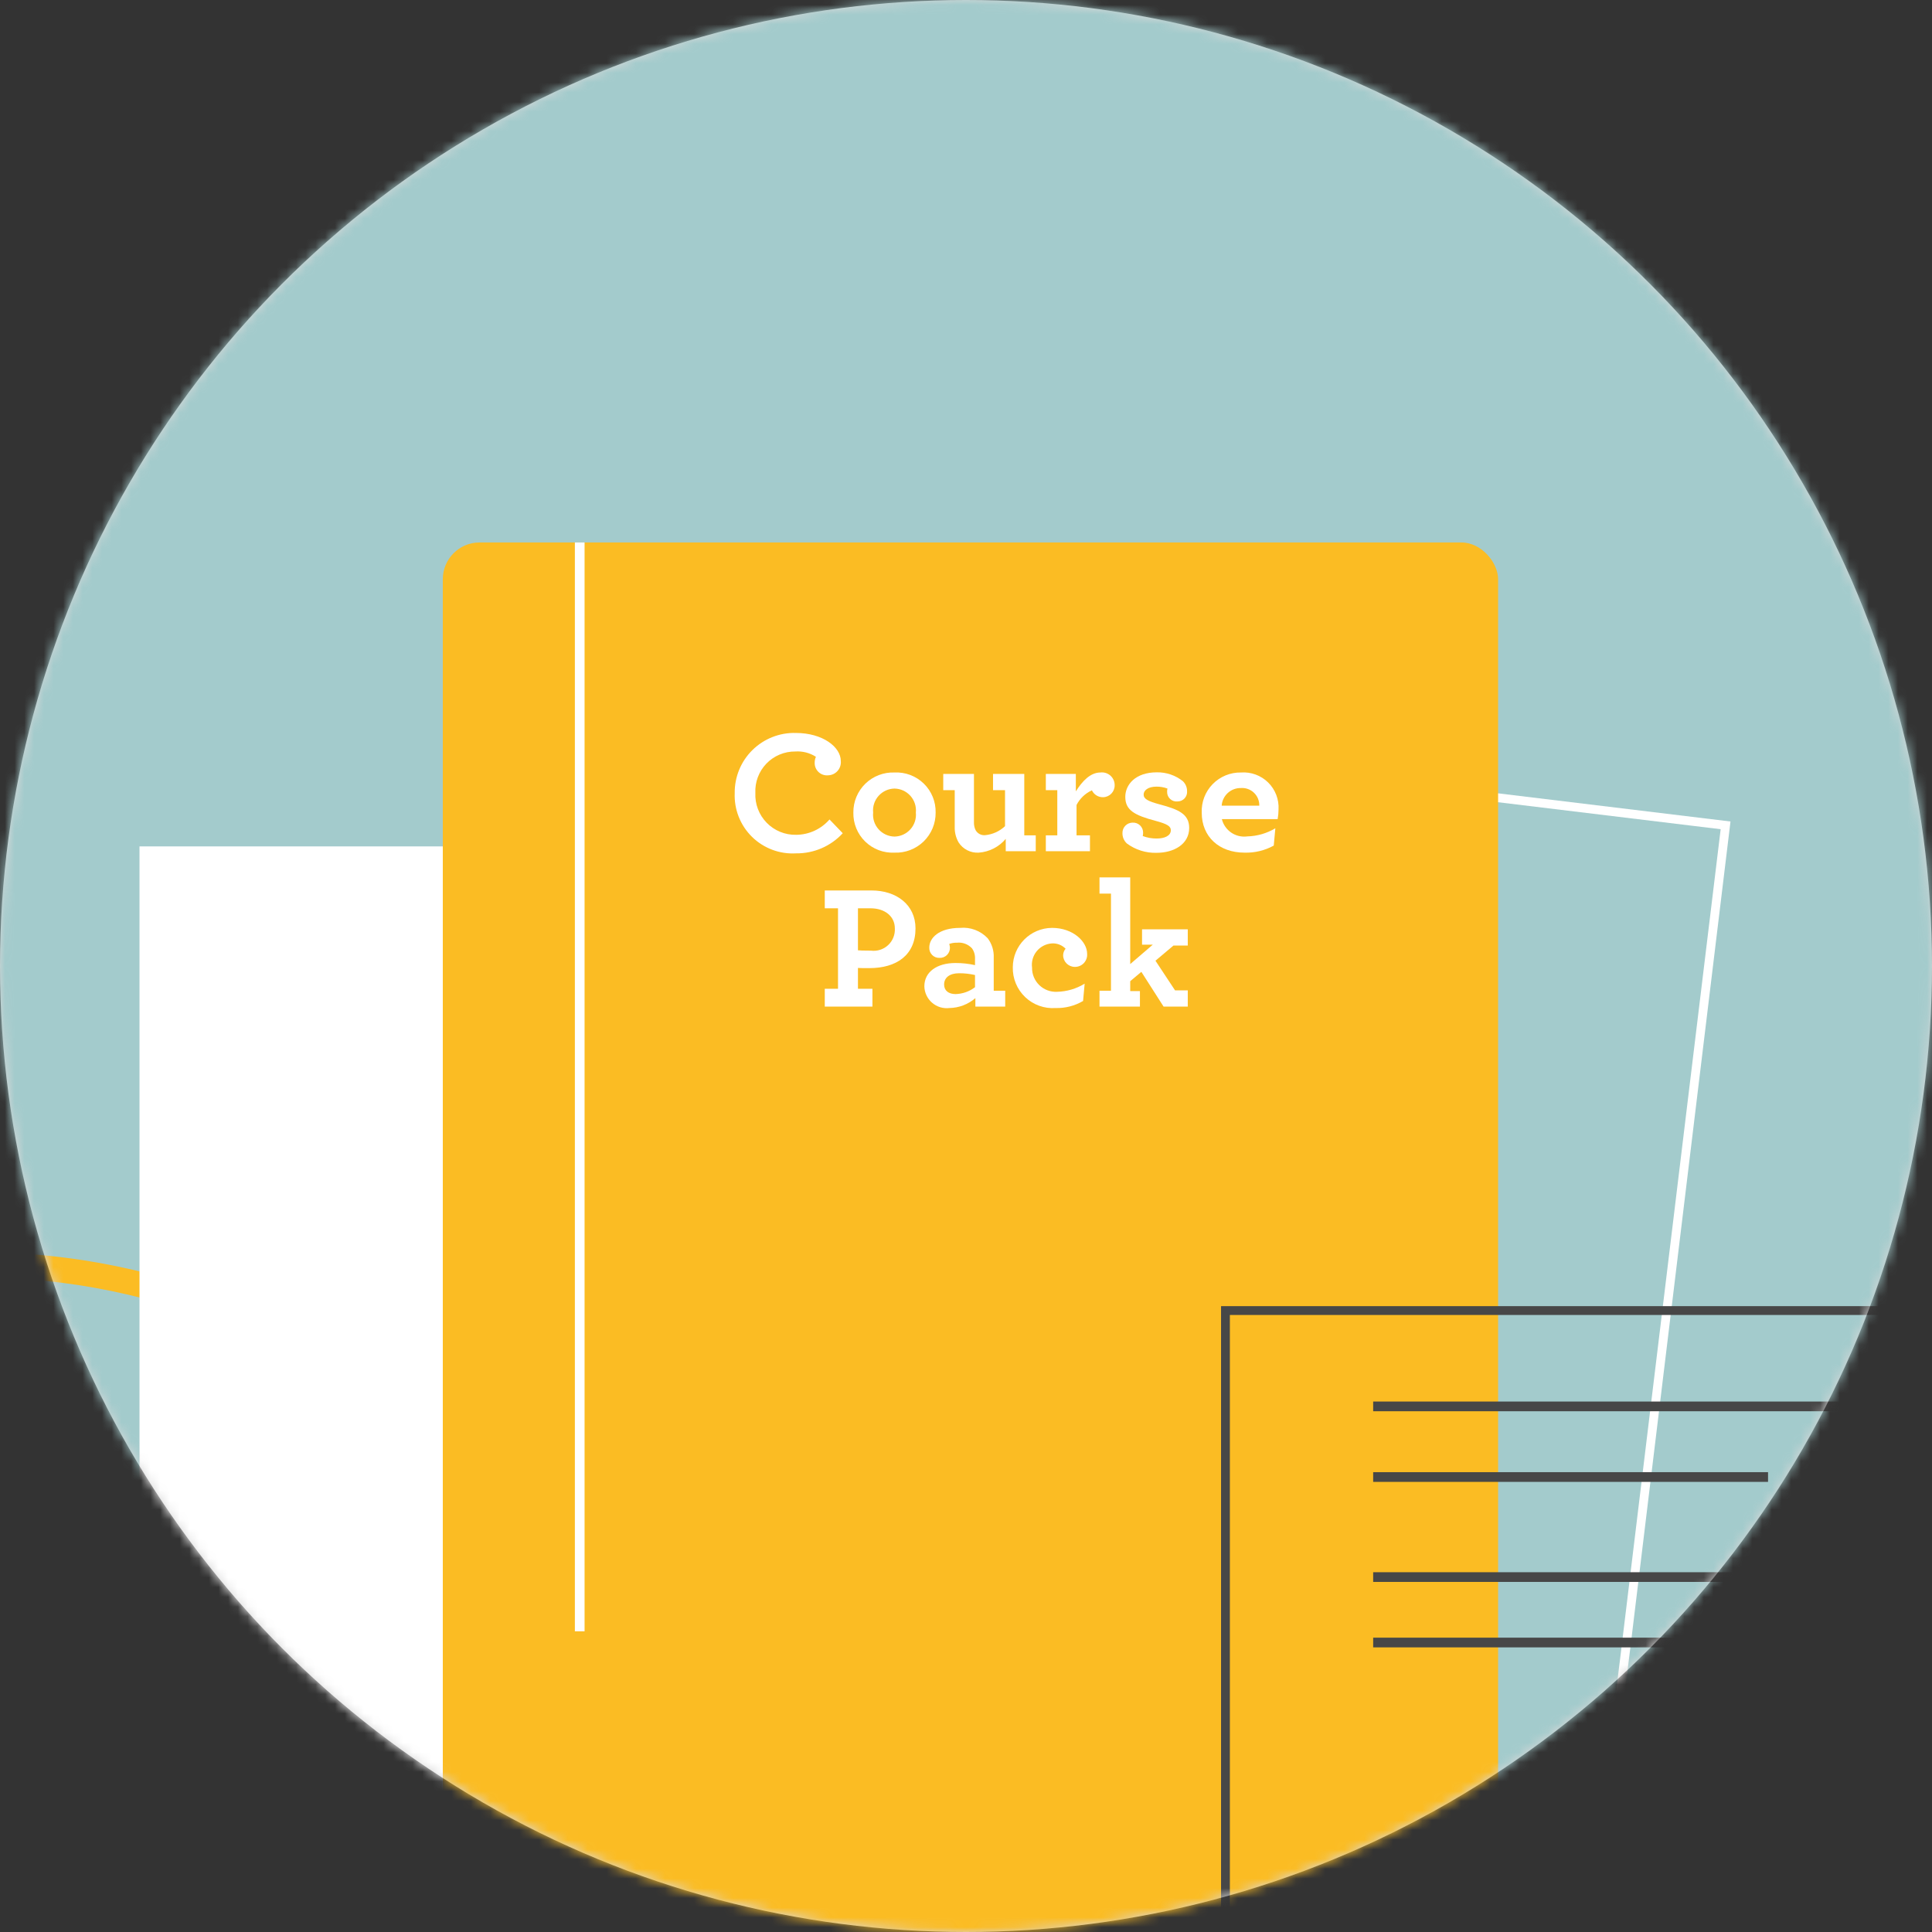 <svg width="199" height="199" viewBox="0 0 199 199" version="1.1" xmlns="http://www.w3.org/2000/svg" xmlns:xlink="http://www.w3.org/1999/xlink" id="el_8XnxJKNxP"><rect x="0" y="0" width="199" height="199" fill="#333333" stroke="none"/><style>@-webkit-keyframes el_H1i081pFS0U_Animation{0%{opacity: 0;}20%{opacity: 1;}100%{opacity: 1;}}@keyframes el_H1i081pFS0U_Animation{0%{opacity: 0;}20%{opacity: 1;}100%{opacity: 1;}}@-webkit-keyframes el_H1i081pFS0U_v4UKCvgWG_Animation{25%{-webkit-transform: rotate(-15deg);transform: rotate(-15deg);}46.67%{-webkit-transform: rotate(0deg);transform: rotate(0deg);}0%{-webkit-transform: rotate(-15deg);transform: rotate(-15deg);}100%{-webkit-transform: rotate(0deg);transform: rotate(0deg);}}@keyframes el_H1i081pFS0U_v4UKCvgWG_Animation{25%{-webkit-transform: rotate(-15deg);transform: rotate(-15deg);}46.67%{-webkit-transform: rotate(0deg);transform: rotate(0deg);}0%{-webkit-transform: rotate(-15deg);transform: rotate(-15deg);}100%{-webkit-transform: rotate(0deg);transform: rotate(0deg);}}@-webkit-keyframes el_H1i081pFS0U_hTg_l75kb_Animation{30%{-webkit-transform: translate(-100px, 100px);transform: translate(-100px, 100px);}46.67%{-webkit-transform: translate(0px, 0px);transform: translate(0px, 0px);}0%{-webkit-transform: translate(-100px, 100px);transform: translate(-100px, 100px);}100%{-webkit-transform: translate(0px, 0px);transform: translate(0px, 0px);}}@keyframes el_H1i081pFS0U_hTg_l75kb_Animation{30%{-webkit-transform: translate(-100px, 100px);transform: translate(-100px, 100px);}46.67%{-webkit-transform: translate(0px, 0px);transform: translate(0px, 0px);}0%{-webkit-transform: translate(-100px, 100px);transform: translate(-100px, 100px);}100%{-webkit-transform: translate(0px, 0px);transform: translate(0px, 0px);}}@-webkit-keyframes el_jM-WBAuNazF_Animation{0%{opacity: 0;}15%{opacity: 1;}100%{opacity: 1;}}@keyframes el_jM-WBAuNazF_Animation{0%{opacity: 0;}15%{opacity: 1;}100%{opacity: 1;}}@-webkit-keyframes el_jM-WBAuNazF_SZRPzRKmb_Animation{23.33%{-webkit-transform: translate(-50px, 50px);transform: translate(-50px, 50px);}38.33%{-webkit-transform: translate(0px, 0px);transform: translate(0px, 0px);}0%{-webkit-transform: translate(-50px, 50px);transform: translate(-50px, 50px);}100%{-webkit-transform: translate(0px, 0px);transform: translate(0px, 0px);}}@keyframes el_jM-WBAuNazF_SZRPzRKmb_Animation{23.33%{-webkit-transform: translate(-50px, 50px);transform: translate(-50px, 50px);}38.33%{-webkit-transform: translate(0px, 0px);transform: translate(0px, 0px);}0%{-webkit-transform: translate(-50px, 50px);transform: translate(-50px, 50px);}100%{-webkit-transform: translate(0px, 0px);transform: translate(0px, 0px);}}@-webkit-keyframes el_jM-WBAuNazF_J-tnqIOKc_Animation{23.33%{-webkit-transform: rotate(-90deg);transform: rotate(-90deg);}38.33%{-webkit-transform: rotate(0deg);transform: rotate(0deg);}0%{-webkit-transform: rotate(-90deg);transform: rotate(-90deg);}100%{-webkit-transform: rotate(0deg);transform: rotate(0deg);}}@keyframes el_jM-WBAuNazF_J-tnqIOKc_Animation{23.33%{-webkit-transform: rotate(-90deg);transform: rotate(-90deg);}38.33%{-webkit-transform: rotate(0deg);transform: rotate(0deg);}0%{-webkit-transform: rotate(-90deg);transform: rotate(-90deg);}100%{-webkit-transform: rotate(0deg);transform: rotate(0deg);}}@-webkit-keyframes el_dY18WZomB93_K42wbn4ad_Animation{26.67%{-webkit-transform: rotate(-90deg);transform: rotate(-90deg);}45%{-webkit-transform: rotate(0deg);transform: rotate(0deg);}0%{-webkit-transform: rotate(-90deg);transform: rotate(-90deg);}100%{-webkit-transform: rotate(0deg);transform: rotate(0deg);}}@keyframes el_dY18WZomB93_K42wbn4ad_Animation{26.67%{-webkit-transform: rotate(-90deg);transform: rotate(-90deg);}45%{-webkit-transform: rotate(0deg);transform: rotate(0deg);}0%{-webkit-transform: rotate(-90deg);transform: rotate(-90deg);}100%{-webkit-transform: rotate(0deg);transform: rotate(0deg);}}@-webkit-keyframes el_dY18WZomB93_rbTEnwoPW_Animation{26.67%{-webkit-transform: translate(-100px, 100px);transform: translate(-100px, 100px);}45%{-webkit-transform: translate(0px, 0px);transform: translate(0px, 0px);}0%{-webkit-transform: translate(-100px, 100px);transform: translate(-100px, 100px);}100%{-webkit-transform: translate(0px, 0px);transform: translate(0px, 0px);}}@keyframes el_dY18WZomB93_rbTEnwoPW_Animation{26.67%{-webkit-transform: translate(-100px, 100px);transform: translate(-100px, 100px);}45%{-webkit-transform: translate(0px, 0px);transform: translate(0px, 0px);}0%{-webkit-transform: translate(-100px, 100px);transform: translate(-100px, 100px);}100%{-webkit-transform: translate(0px, 0px);transform: translate(0px, 0px);}}@-webkit-keyframes el_Ux9DmPlBv35_Animation{0%{opacity: 0;}20%{opacity: 1;}100%{opacity: 1;}}@keyframes el_Ux9DmPlBv35_Animation{0%{opacity: 0;}20%{opacity: 1;}100%{opacity: 1;}}@-webkit-keyframes el_Ux9DmPlBv35_sQwp7_oKi_Animation{23.33%{-webkit-transform: rotate(-90deg);transform: rotate(-90deg);}38.33%{-webkit-transform: rotate(0deg);transform: rotate(0deg);}0%{-webkit-transform: rotate(-90deg);transform: rotate(-90deg);}100%{-webkit-transform: rotate(0deg);transform: rotate(0deg);}}@keyframes el_Ux9DmPlBv35_sQwp7_oKi_Animation{23.33%{-webkit-transform: rotate(-90deg);transform: rotate(-90deg);}38.33%{-webkit-transform: rotate(0deg);transform: rotate(0deg);}0%{-webkit-transform: rotate(-90deg);transform: rotate(-90deg);}100%{-webkit-transform: rotate(0deg);transform: rotate(0deg);}}@-webkit-keyframes el_Ux9DmPlBv35_Cy6-M3q_f_Animation{0%{-webkit-transform: translate(-180px, 100px);transform: translate(-180px, 100px);}23.33%{-webkit-transform: translate(-140px, 100px);transform: translate(-140px, 100px);}41.67%{-webkit-transform: translate(0px, 0px);transform: translate(0px, 0px);}100%{-webkit-transform: translate(0px, 0px);transform: translate(0px, 0px);}}@keyframes el_Ux9DmPlBv35_Cy6-M3q_f_Animation{0%{-webkit-transform: translate(-180px, 100px);transform: translate(-180px, 100px);}23.33%{-webkit-transform: translate(-140px, 100px);transform: translate(-140px, 100px);}41.67%{-webkit-transform: translate(0px, 0px);transform: translate(0px, 0px);}100%{-webkit-transform: translate(0px, 0px);transform: translate(0px, 0px);}}@-webkit-keyframes el_8VffbsGWV3n_B3CkT4P-d_Animation{30%{-webkit-transform: translate(0px, 100px);transform: translate(0px, 100px);}50%{-webkit-transform: translate(0px, 0px);transform: translate(0px, 0px);}0%{-webkit-transform: translate(0px, 100px);transform: translate(0px, 100px);}100%{-webkit-transform: translate(0px, 0px);transform: translate(0px, 0px);}}@keyframes el_8VffbsGWV3n_B3CkT4P-d_Animation{30%{-webkit-transform: translate(0px, 100px);transform: translate(0px, 100px);}50%{-webkit-transform: translate(0px, 0px);transform: translate(0px, 0px);}0%{-webkit-transform: translate(0px, 100px);transform: translate(0px, 100px);}100%{-webkit-transform: translate(0px, 0px);transform: translate(0px, 0px);}}@-webkit-keyframes el_KTgaSDx4dP7_Animation{10%{opacity: 0;}20%{opacity: 1;}0%{opacity: 0;}100%{opacity: 1;}}@keyframes el_KTgaSDx4dP7_Animation{10%{opacity: 0;}20%{opacity: 1;}0%{opacity: 0;}100%{opacity: 1;}}@-webkit-keyframes el_Ewo6_uw252A_f0xljr2ow_Animation{0%{-webkit-transform: translate(0px, 0px);transform: translate(0px, 0px);}20%{-webkit-transform: translate(0px, 180px);transform: translate(0px, 180px);}100%{-webkit-transform: translate(0px, 180px);transform: translate(0px, 180px);}}@keyframes el_Ewo6_uw252A_f0xljr2ow_Animation{0%{-webkit-transform: translate(0px, 0px);transform: translate(0px, 0px);}20%{-webkit-transform: translate(0px, 180px);transform: translate(0px, 180px);}100%{-webkit-transform: translate(0px, 180px);transform: translate(0px, 180px);}}@-webkit-keyframes el_u9jFSrkgYfH_7aHjnu4db_Animation{1.67%{-webkit-transform: translate(0px, 0px);transform: translate(0px, 0px);}21.67%{-webkit-transform: translate(0px, 180px);transform: translate(0px, 180px);}0%{-webkit-transform: translate(0px, 0px);transform: translate(0px, 0px);}100%{-webkit-transform: translate(0px, 180px);transform: translate(0px, 180px);}}@keyframes el_u9jFSrkgYfH_7aHjnu4db_Animation{1.67%{-webkit-transform: translate(0px, 0px);transform: translate(0px, 0px);}21.67%{-webkit-transform: translate(0px, 180px);transform: translate(0px, 180px);}0%{-webkit-transform: translate(0px, 0px);transform: translate(0px, 0px);}100%{-webkit-transform: translate(0px, 180px);transform: translate(0px, 180px);}}#el_8XnxJKNxP *{-webkit-animation-duration: 2s;animation-duration: 2s;-webkit-animation-timing-function: cubic-bezier(0, 0, 1, 1);animation-timing-function: cubic-bezier(0, 0, 1, 1);}#el_bVaXji5QCw{stroke: none;stroke-width: 1;fill: none;}#el_vsiXIAeeFq{fill: #D8D8D8;}#el_hVcMy7C8Hq{-webkit-transform: translate(-72px, -73px);transform: translate(-72px, -73px);}#el_XmcI6LjSLI{-webkit-transform: translate(40px, 0px);transform: translate(40px, 0px);}#el_ubcFM275TP{fill: #A3CBCC;}#el_863KbjgvEb{-webkit-transform: translate(4px, 104px);transform: translate(4px, 104px);visibility: hidden;}#el_K52kbJ5MaK{fill: #FCC74A;}#el__DVYxcdbxQ{-webkit-transform: translate(92px, 0px);transform: translate(92px, 0px);}#el_5PVh2hp5nW{-webkit-transform: translate(47px, 81px);transform: translate(47px, 81px);}#el_tnqizojqCM{fill: #474747;}#el_slnKsWNUCf{stroke: #474747;stroke-width: 0.895;}#el_9hkkp-seS9{stroke: #FFFFFF;stroke-width: 0.447;}#el_i8POsN7ZpI{-webkit-transform: translate(94px, 76px);transform: translate(94px, 76px);}#el_Zyney1zUlMA{fill: #FFFFFF;}#el_Oqst5BU19ii{stroke: #FFFFFF;stroke-width: 0.447;}#el_o485k5CHy6-{fill: #474747;}#el_ttzBBsLrAQC{fill: #A3CBCC;}#el_oLxbG2JVWYn{-webkit-transform: translate(10px, 94px);transform: translate(10px, 94px);}#el_wEnuA8sk34n{fill: #F969A4;}#el_Nn1XcHwSz_O{stroke: #F969A4;stroke-width: 0.447;}#el_CCxUaEaL_ql{-webkit-transform: translate(39px, 34px);transform: translate(39px, 34px);fill: #FFFFFF;opacity: 0.48;}#el_Lq24qUzaSh-{opacity: 0.49;}#el_NpMBgYG7ulk{fill: url(#linearGradient-3);}#el_FGD9NOGV_3B{fill: url(#linearGradient-4);}#el__hJvaLGoR1Y{fill: url(#linearGradient-5);}#el_GWmG3vGbMEZ{fill: url(#linearGradient-6);}#el_OgCyq8_jdLq{fill: url(#linearGradient-7);}#el_jqXMpn6sZHW{fill: url(#linearGradient-8);}#el_HCJirDad7Jm{fill: url(#linearGradient-9);}#el_9-vMhKvH5T6{-webkit-transform: translate(79px, 17px);transform: translate(79px, 17px);}#el_X1Z804cSHAO{stroke: #474747;stroke-width: 0.447;}#el_NnoG5GXwusn{stroke: #474747;stroke-width: 0.089;}#el_OvKBV-vlStH{fill: #474747;}#el_tAIMl3fm2LV{stroke: #474747;stroke-width: 0.447;}#el_OS-asVQSxpb{fill: #F1F7F7;}#el_iA1ASMuLbOa{-webkit-transform: translate(37px, 103px);transform: translate(37px, 103px);}#el_AFLfWzuH98N{fill: #474747;}#el_-euwNk_o-05{-webkit-transform: translate(3px, 3px);transform: translate(3px, 3px);fill: #FCC74A;}#el_RHcN_RZA1Kp{-webkit-transform: translate(3px, 7px);transform: translate(3px, 7px);fill: #FCC74A;}#el_lapvOS7N5rV{-webkit-transform: translate(3px, 11px);transform: translate(3px, 11px);fill: #FCC74A;}#el_c71CD5EeT3n{-webkit-transform: translate(3px, 16px);transform: translate(3px, 16px);fill: #FCC74A;}#el_W_jDe78W-aF{-webkit-transform: translate(20px, 3px);transform: translate(20px, 3px);fill: #FCC74A;}#el_BBrlUKrNKBr{-webkit-transform: translate(20px, 7px);transform: translate(20px, 7px);fill: #FCC74A;}#el_3w-OU8ukFON{-webkit-transform: translate(20px, 11px);transform: translate(20px, 11px);fill: #FCC74A;}#el_RDZvri6-lIF{-webkit-transform: translate(59px, 3px);transform: translate(59px, 3px);fill: #FCC74A;}#el_67PtfuKJrQ3{-webkit-transform: translate(59px, 7px);transform: translate(59px, 7px);fill: #FCC74A;}#el__yopZrWYWXC{-webkit-transform: translate(59px, 11px);transform: translate(59px, 11px);fill: #FCC74A;}#el_mn6D-BEzHKO{-webkit-transform: translate(59px, 16px);transform: translate(59px, 16px);fill: #FCC74A;}#el_JetMOQ1Ixnw{-webkit-transform: translate(38px, 3px);transform: translate(38px, 3px);fill: #FCC74A;}#el_1-9MD12uCAb{-webkit-transform: translate(38px, 7px);transform: translate(38px, 7px);fill: #FCC74A;}#el_D1ZeZZ-3Sxj{-webkit-transform: translate(38px, 11px);transform: translate(38px, 11px);fill: #FCC74A;}#el_GHemM2RyoKt{-webkit-transform: translate(38px, 16px);transform: translate(38px, 16px);fill: #FCC74A;}#el_SHsC72QNRxn{fill: #FCC74A;}#el_c_-BB_eWbVD{stroke: #F969A4;stroke-width: 0.447;}#el_sxqmgNu-7Jo{stroke: #F969A4;stroke-width: 0.224;}#el_XoENRFQm1e_{stroke: #F969A4;stroke-width: 0.224;}#el_AUU5ksdJWux{stroke: #F969A4;stroke-width: 0.224;}#el_bwHCoASZqwX{-webkit-transform: translate(82px, 60px);transform: translate(82px, 60px);}#el_Mo5_EBitT1X{fill: #F969A4;}#el_JbXy9UPkyxa{fill: #FFFFFF;}#el_GONLRVET9EP{-webkit-transform: translate(7px, 0px);transform: translate(7px, 0px);}#el_s8doaB4W0m3{fill: #FFFFFF;}#el_u_prHCL6L45{fill: url(#linearGradient-10);}#el_QTjx5V3uokr{fill: url(#linearGradient-11);}#el_DDbwCc2GdRf{fill: url(#linearGradient-12);}#el_RdVlSufeWAG{fill: url(#linearGradient-10);}#el_1Gzh7E4OBwD{-webkit-transform: translate(69px, 68px);transform: translate(69px, 68px);}#el_2jmtxTwfQDC{fill: #40BEAD;}#el_u9jFSrkgYfH{-webkit-transform: translate(78px, 174px);transform: translate(78px, 174px);}#el_k0E5LlRsXFl{fill: #A3CBCC;}#el_Q1UFgNrL1ar{fill: #FFFFFF;}#el_Ewo6_uw252A{-webkit-transform: translate(28px, 26px);transform: translate(28px, 26px);}#el_6pGqB-KgbCh{fill: #FCC74A;}#el_f1GmgalzW7t{fill: #FFFFFF;}#el_tlHRmiINsHV{fill: #EE2375;}#el_ealtjmOFKf-{fill: #EE2375;}#el_auwVDR6UqAP{opacity: 0.4;-webkit-transform: translate(16px, 13px);transform: translate(16px, 13px);fill: #A3CBCC;}#el_Dk6lTJ316df{-webkit-transform: translate(-23.212px, 56.159px) rotate(-45deg);transform: translate(-23.212px, 56.159px) rotate(-45deg);}#el_33MKOJ0wHp4{-webkit-transform: translate(87px, 66px);transform: translate(87px, 66px);fill: #EE2375;}#el_S-L1oBk5g4U{-webkit-transform: translate(73px, 36px);transform: translate(73px, 36px);fill: #474747;}#el_a41JhOklGo8{fill: #FFFFFF;}#el_JlaGUYjShPp{opacity: 0.43;-webkit-transform: translate(16px, 51px);transform: translate(16px, 51px);fill: #FFFFFF;}#el_VYgMqd65Fvz{fill: #A3CBCC;-webkit-transform: translate(-22.894px, 68.162px) rotate(-45deg);transform: translate(-22.894px, 68.162px) rotate(-45deg);}#el_os6xNFKfaRI{fill: #A3CBCC;-webkit-transform: translate(-28.744px, 65.738px) rotate(-45deg);transform: translate(-28.744px, 65.738px) rotate(-45deg);}#el_sHZreAFlp05{fill: #A3CBCC;-webkit-transform: translate(-35.24px, 63.047px) rotate(-45deg);transform: translate(-35.24px, 63.047px) rotate(-45deg);}#el_bTzGQc6j_7b{opacity: 0.4;-webkit-transform: translate(107px, 26px);transform: translate(107px, 26px);fill: #A3CBCC;}#el_9v5OCypJ8cN{opacity: 0.4;-webkit-transform: translate(110px, 29px);transform: translate(110px, 29px);fill: #A3CBCC;}#el_kEASZDAryB0{fill: #FFFFFF;}#el_dmHxEMvg1Ga{fill: #FFFFFF;}#el_HfS1DQAWcLh{opacity: 0.5;-webkit-transform: translate(81px, 21px);transform: translate(81px, 21px);fill: #F969A4;}#el_EUkXKraub12{fill: #FCC74A;}#el_HAdoi0Qskv1{-webkit-transform: translate(10px, 3px);transform: translate(10px, 3px);}#el_z53Xo0oZzv5{-webkit-transform: translate(3px, 1px);transform: translate(3px, 1px);fill: #FCC74A;}#el_6a-K4yQA5eH{fill: #FFFFFF;-webkit-transform: translate(-12.852px, 30.358px) rotate(-44.952deg);transform: translate(-12.852px, 30.358px) rotate(-44.952deg);}#el_SHIWhJ9F8x-{fill: #FCC74A;}#el_794TtV2NrLV{-webkit-transform: translate(0px, 69px);transform: translate(0px, 69px);}#el_KTgaSDx4dP7{fill: #A3CBCC;-webkit-animation-name: el_KTgaSDx4dP7_Animation;animation-name: el_KTgaSDx4dP7_Animation;opacity: 1;}#el_7-ocqSb7CAn{fill: #40BEAD;visibility: hidden;}#el_8VffbsGWV3n{-webkit-transform: translate(0px, 132px);transform: translate(0px, 132px);fill: #FBBC23;}#el_Ux9DmPlBv35{fill: #FFFFFF;-webkit-transform: translate(-14.267px, 16.907px) rotate(-6.278deg);transform: translate(-14.267px, 16.907px) rotate(-6.278deg);-webkit-animation-name: el_Ux9DmPlBv35_Animation;animation-name: el_Ux9DmPlBv35_Animation;opacity: 1;}#el_dY18WZomB93{-webkit-transform: translate(157px, 79px);transform: translate(157px, 79px);fill: #FFFFFF;}#el_jM-WBAuNazF{-webkit-transform: translate(117px, 59px);transform: translate(117px, 59px);-webkit-animation-name: el_jM-WBAuNazF_Animation;animation-name: el_jM-WBAuNazF_Animation;opacity: 1;}#el_u51yya8aK_e{fill: #FBBC23;}#el_311zKOV9csN{fill: #FFFFFF;}#el_Hi4VXdRYqEv{-webkit-transform: translate(30px, 20px);transform: translate(30px, 20px);fill: #FFFFFF;}#el_H1i081pFS0U{-webkit-transform: translate(197px, 138px);transform: translate(197px, 138px);fill: #474747;-webkit-animation-name: el_H1i081pFS0U_Animation;animation-name: el_H1i081pFS0U_Animation;opacity: 1;}#el_u9jFSrkgYfH_7aHjnu4db{-webkit-animation-name: el_u9jFSrkgYfH_7aHjnu4db_Animation;animation-name: el_u9jFSrkgYfH_7aHjnu4db_Animation;-webkit-animation-timing-function: cubic-bezier(0.42, 0, 0.58, 1);animation-timing-function: cubic-bezier(0.42, 0, 0.58, 1);-webkit-transform-origin: 50% 100%;transform-origin: 50% 100%;transform-box: fill-box;-webkit-transform: translate(0px, 180px);transform: translate(0px, 180px);}#el_Ewo6_uw252A_f0xljr2ow{-webkit-animation-name: el_Ewo6_uw252A_f0xljr2ow_Animation;animation-name: el_Ewo6_uw252A_f0xljr2ow_Animation;-webkit-animation-timing-function: cubic-bezier(0.42, 0, 0.58, 1);animation-timing-function: cubic-bezier(0.42, 0, 0.58, 1);-webkit-transform-origin: 50% 100%;transform-origin: 50% 100%;transform-box: fill-box;-webkit-transform: translate(0px, 180px);transform: translate(0px, 180px);}#el_8VffbsGWV3n_B3CkT4P-d{-webkit-animation-name: el_8VffbsGWV3n_B3CkT4P-d_Animation;animation-name: el_8VffbsGWV3n_B3CkT4P-d_Animation;-webkit-animation-timing-function: cubic-bezier(0.42, 0, 0.58, 1);animation-timing-function: cubic-bezier(0.42, 0, 0.58, 1);-webkit-transform-origin: 50% 50%;transform-origin: 50% 50%;transform-box: fill-box;-webkit-transform: translate(0px, 0px);transform: translate(0px, 0px);}#el_Ux9DmPlBv35_Cy6-M3q_f{-webkit-animation-name: el_Ux9DmPlBv35_Cy6-M3q_f_Animation;animation-name: el_Ux9DmPlBv35_Cy6-M3q_f_Animation;-webkit-animation-timing-function: cubic-bezier(0.42, 0, 0.58, 1);animation-timing-function: cubic-bezier(0.42, 0, 0.58, 1);-webkit-transform-origin: 50% 100%;transform-origin: 50% 100%;transform-box: fill-box;-webkit-transform: translate(0px, 0px);transform: translate(0px, 0px);}#el_Ux9DmPlBv35_sQwp7_oKi{-webkit-animation-name: el_Ux9DmPlBv35_sQwp7_oKi_Animation;animation-name: el_Ux9DmPlBv35_sQwp7_oKi_Animation;-webkit-animation-timing-function: cubic-bezier(0.42, 0, 0.58, 1);animation-timing-function: cubic-bezier(0.42, 0, 0.58, 1);-webkit-transform-origin: 50% 100%;transform-origin: 50% 100%;transform-box: fill-box;-webkit-transform: rotate(0deg);transform: rotate(0deg);}#el_dY18WZomB93_rbTEnwoPW{-webkit-animation-name: el_dY18WZomB93_rbTEnwoPW_Animation;animation-name: el_dY18WZomB93_rbTEnwoPW_Animation;-webkit-animation-timing-function: cubic-bezier(0.42, 0, 0.58, 1);animation-timing-function: cubic-bezier(0.42, 0, 0.58, 1);-webkit-transform-origin: 50% 100%;transform-origin: 50% 100%;transform-box: fill-box;-webkit-transform: translate(0px, 0px);transform: translate(0px, 0px);}#el_dY18WZomB93_K42wbn4ad{-webkit-animation-name: el_dY18WZomB93_K42wbn4ad_Animation;animation-name: el_dY18WZomB93_K42wbn4ad_Animation;-webkit-animation-timing-function: cubic-bezier(0.42, 0, 0.58, 1);animation-timing-function: cubic-bezier(0.42, 0, 0.58, 1);-webkit-transform-origin: 50% 100%;transform-origin: 50% 100%;transform-box: fill-box;-webkit-transform: rotate(0deg);transform: rotate(0deg);}#el_jM-WBAuNazF_J-tnqIOKc{-webkit-animation-name: el_jM-WBAuNazF_J-tnqIOKc_Animation;animation-name: el_jM-WBAuNazF_J-tnqIOKc_Animation;-webkit-animation-timing-function: cubic-bezier(0.42, 0, 0.58, 1);animation-timing-function: cubic-bezier(0.42, 0, 0.58, 1);-webkit-transform-origin: 50% 100%;transform-origin: 50% 100%;transform-box: fill-box;-webkit-transform: rotate(0deg);transform: rotate(0deg);}#el_jM-WBAuNazF_SZRPzRKmb{-webkit-animation-name: el_jM-WBAuNazF_SZRPzRKmb_Animation;animation-name: el_jM-WBAuNazF_SZRPzRKmb_Animation;-webkit-animation-timing-function: cubic-bezier(0.42, 0, 0.58, 1);animation-timing-function: cubic-bezier(0.42, 0, 0.58, 1);-webkit-transform-origin: 50% 100%;transform-origin: 50% 100%;transform-box: fill-box;-webkit-transform: translate(0px, 0px);transform: translate(0px, 0px);}#el_H1i081pFS0U_hTg_l75kb{-webkit-animation-name: el_H1i081pFS0U_hTg_l75kb_Animation;animation-name: el_H1i081pFS0U_hTg_l75kb_Animation;-webkit-animation-timing-function: cubic-bezier(0.42, 0, 0.58, 1);animation-timing-function: cubic-bezier(0.42, 0, 0.58, 1);-webkit-transform-origin: 50% 50%;transform-origin: 50% 50%;transform-box: fill-box;-webkit-transform: translate(0px, 0px);transform: translate(0px, 0px);}#el_H1i081pFS0U_v4UKCvgWG{-webkit-animation-name: el_H1i081pFS0U_v4UKCvgWG_Animation;animation-name: el_H1i081pFS0U_v4UKCvgWG_Animation;-webkit-animation-timing-function: cubic-bezier(0.42, 0, 0.58, 1);animation-timing-function: cubic-bezier(0.42, 0, 0.58, 1);-webkit-transform-origin: 50% 50%;transform-origin: 50% 50%;transform-box: fill-box;-webkit-transform: rotate(0deg);transform: rotate(0deg);}</style>
    <!-- Generator: Sketch 51.2 (57519) - http://www.bohemiancoding.com/sketch -->
    <title>OSC-How-Anim</title>
    <desc>Created with Sketch.</desc>
    <defs>
        <circle id="path-1" cx="99.5" cy="99.5" r="99.5"/>
        <linearGradient x1="50%" y1="381.633%" x2="50%" y2="-1304.67%" id="linearGradient-3">
            <stop stop-color="#F969A4" offset="0%"/>
            <stop stop-color="#F969A4" stop-opacity="0" offset="100%"/>
        </linearGradient>
        <linearGradient x1="187602.081%" y1="354.909%" x2="187602.081%" y2="-585.844%" id="linearGradient-4">
            <stop stop-color="#F969A4" offset="0%"/>
            <stop stop-color="#F969A4" stop-opacity="0" offset="100%"/>
        </linearGradient>
        <linearGradient x1="113436.439%" y1="339.398%" x2="113436.439%" y2="-229.137%" id="linearGradient-5">
            <stop stop-color="#F969A4" offset="0%"/>
            <stop stop-color="#F969A4" stop-opacity="0" offset="100%"/>
        </linearGradient>
        <linearGradient x1="52593.529%" y1="308.378%" x2="52593.529%" y2="45.186%" id="linearGradient-6">
            <stop stop-color="#F969A4" offset="0%"/>
            <stop stop-color="#F969A4" stop-opacity="0" offset="100%"/>
        </linearGradient>
        <linearGradient x1="273488.157%" y1="381.772%" x2="273488.157%" y2="-991.024%" id="linearGradient-7">
            <stop stop-color="#F969A4" offset="0%"/>
            <stop stop-color="#F969A4" stop-opacity="0" offset="100%"/>
        </linearGradient>
        <linearGradient x1="273488.157%" y1="592.639%" x2="273488.157%" y2="-780.147%" id="linearGradient-8">
            <stop stop-color="#F969A4" offset="0%"/>
            <stop stop-color="#F969A4" stop-opacity="0" offset="100%"/>
        </linearGradient>
        <linearGradient x1="77559.296%" y1="325.349%" x2="77559.296%" y2="-64.145%" id="linearGradient-9">
            <stop stop-color="#F969A4" offset="0%"/>
            <stop stop-color="#F969A4" stop-opacity="0" offset="100%"/>
        </linearGradient>
        <linearGradient x1="50%" y1="111.645%" x2="50%" y2="15.617%" id="linearGradient-10">
            <stop stop-color="#A3CBCC" offset="0%"/>
            <stop stop-color="#A3CBCC" stop-opacity="0" offset="100%"/>
        </linearGradient>
        <linearGradient x1="50%" y1="106.039%" x2="50%" y2="19.21%" id="linearGradient-11">
            <stop stop-color="#A3CBCC" offset="0%"/>
            <stop stop-color="#A3CBCC" stop-opacity="0" offset="100%"/>
        </linearGradient>
        <linearGradient x1="50%" y1="106.039%" x2="50%" y2="19.21%" id="linearGradient-12">
            <stop stop-color="#A3CBCC" offset="0%"/>
            <stop stop-color="#A3CBCC" stop-opacity="0" offset="100%"/>
        </linearGradient>
    </defs>
    <g id="el_bVaXji5QCw" fill-rule="evenodd">
        <g id="el_w6HaXNPyK4">
            <mask id="mask-2" fill="white">
                <use xlink:href="#path-1"/>
            </mask>
            <use id="el_vsiXIAeeFq" xlink:href="#path-1"/>
            <g mask="url(#mask-2)" id="el_rZjbMxnawS">
                <g id="el_hVcMy7C8Hq">
                    <g id="el_XmcI6LjSLI">
                        <rect id="el_ubcFM275TP" fill-rule="nonzero" x="0.488" y="0" width="259.266" height="259.266"/>
                    </g>
                    <g id="el_863KbjgvEb">
                        <rect id="el_K52kbJ5MaK" fill-rule="nonzero" x="0.89" y="67.952" width="330.462" height="100.136"/>
                        <g id="el__DVYxcdbxQ">
                            <g id="el_5PVh2hp5nW">
                                <rect id="el_tnqizojqCM" fill-rule="nonzero" x="23.687" y="0.557" width="6.869" height="9.685"/>
                                <path d="M0.54,10.242 L53.703,10.242" id="el_slnKsWNUCf" stroke-linecap="round"/>
                            </g>
                            <path d="M54.83,81.557 L54.83,92.638 C54.83,93.772 55.75,94.692 56.884,94.692 L90.975,94.692 C92.11,94.692 93.029,95.611 93.029,96.746 C93.029,97.88 92.11,98.8 90.975,98.8 L76.175,98.8 C75.041,98.8 74.121,99.719 74.121,100.854 L74.121,104.07" id="el_9hkkp-seS9"/>
                            <g id="el_i8POsN7ZpI">
                                <rect id="el_Zyney1zUlMA" fill-rule="nonzero" x="30.948" y="25.658" width="12.033" height="18.639" rx="6.016"/>
                                <path d="M36.964,30.217 L36.964,25.399 C36.964,22.648 34.734,20.418 31.983,20.418 L26.636,20.418 C25.315,20.418 24.048,19.893 23.113,18.959 C22.179,18.024 21.654,16.757 21.654,15.436 C21.654,12.685 19.424,10.455 16.673,10.455 L5.75,10.455 C4.428,10.455 3.161,9.93 2.227,8.996 C1.293,8.061 0.768,6.794 0.768,5.473 L0.768,0.8" id="el_Oqst5BU19ii"/>
                            </g>
                            <rect id="el_o485k5CHy6-" fill-rule="nonzero" x="24.505" y="23.454" width="99.234" height="59.142"/>
                            <rect id="el_ttzBBsLrAQC" fill-rule="nonzero" x="27.607" y="26.185" width="93.029" height="53.679" rx="1.63"/>
                            <g id="el_oLxbG2JVWYn">
                                <path d="M15.059,1.139 L15.059,16.962 C15.057,18.088 14.145,19 13.02,19.001 L3.018,19.001 C1.893,19 0.981,18.088 0.979,16.962 L0.979,1.139 L15.059,1.139 Z M15.506,0.692 L0.532,0.692 L0.532,16.962 C0.532,17.622 0.794,18.254 1.26,18.72 C1.727,19.187 2.359,19.449 3.018,19.449 L13.02,19.449 C13.679,19.449 14.312,19.187 14.778,18.72 C15.244,18.254 15.506,17.622 15.506,16.962 L15.506,0.692 Z" id="el_wEnuA8sk34n" fill-rule="nonzero"/>
                                <path d="M16.94,2.85 C19.716,2.85 21.967,5.101 21.967,7.877 C21.967,10.654 19.716,12.904 16.94,12.904" id="el_Nn1XcHwSz_O"/>
                            </g>
                            <g id="el_CCxUaEaL_ql" fill-rule="nonzero">
                                <rect id="el_OWbGg0bFvhC" x="21.927" y="14.405" width="6.795" height="4.471"/>
                                <rect id="el_R2XO2WRDa5-" x="21.927" y="7.144" width="6.795" height="5.119"/>
                                <rect id="el_MizCF8zHZmV" x="21.927" y="19.174" width="6.795" height="1"/>
                                <rect id="el__Tw5QvA7Zo4" x="21.927" y="20.43" width="6.795" height="2.084"/>
                                <rect id="el_4_YwEQ30Hcv" x="29.02" y="0.091" width="7.089" height="4.308"/>
                                <rect id="el_d0kA6RMFPed" x="29.02" y="4.698" width="7.089" height="2.147"/>
                                <rect id="el_M4xwty2y3_t" x="21.927" y="22.813" width="6.795" height="1.742"/>
                                <rect id="el_8Hx1pxdKiTD" x="14.429" y="19.174" width="7.199" height="1"/>
                                <rect id="el_ex6q3G_Me7n" x="14.429" y="14.405" width="7.199" height="4.471"/>
                                <rect id="el_4_sDxEvuGft" x="14.429" y="22.813" width="7.199" height="1.742"/>
                                <rect id="el_G2l9II8BR_e" x="21.927" y="4.698" width="6.795" height="2.147"/>
                                <rect id="el_ovQrZHDD8hH" x="14.429" y="12.562" width="7.199" height="1.544"/>
                                <rect id="el_mrlTSG531ZM" x="14.429" y="20.43" width="7.199" height="2.084"/>
                                <rect id="el_Kblq3eco-6e" x="21.927" y="0.091" width="6.795" height="4.308"/>
                                <rect id="el_nxgTl4ZHjLC" x="36.408" y="19.174" width="8.407" height="1"/>
                                <rect id="el_8kRkmys9K7s" x="36.408" y="7.144" width="8.407" height="5.119"/>
                                <rect id="el_Fl_MDjWk6W6" x="36.408" y="12.562" width="8.407" height="1.544"/>
                                <rect id="el_FRAg1oy2BPY" x="36.408" y="14.405" width="8.407" height="4.471"/>
                                <rect id="el_-iyzcI-1ykq" x="36.408" y="22.813" width="8.407" height="1.742"/>
                                <rect id="el_MDwTKXiB7Wb" x="36.408" y="20.43" width="8.407" height="2.084"/>
                                <rect id="el_qaCchNr-AfU" x="29.02" y="20.43" width="7.089" height="2.084"/>
                                <rect id="el_am31Zf9gq24" x="29.02" y="14.405" width="7.089" height="4.471"/>
                                <rect id="el_MUOvdEXeEiW" x="29.02" y="19.174" width="7.089" height="1"/>
                                <rect id="el_cUgx8DHg9r_" x="36.408" y="4.698" width="8.407" height="2.147"/>
                                <rect id="el_tuRmI1CzoOX" x="29.02" y="12.562" width="7.089" height="1.544"/>
                                <rect id="el_Wr-5Jr4dhmn" x="29.02" y="7.144" width="7.089" height="5.119"/>
                                <rect id="el_hl7ZeKMOXaH" x="29.02" y="22.813" width="7.089" height="1.742"/>
                                <rect id="el_YoubP-copjr" x="21.927" y="12.562" width="6.795" height="1.544"/>
                                <rect id="el_3ZfkqR3h_dB" x="45.113" y="24.854" width="7.274" height="14.818"/>
                                <rect id="el_sxfoCBSi34i" x="45.113" y="22.813" width="7.274" height="1.742"/>
                                <polygon id="el_EBCIie9ZP3G" points="7.086 24.854 0.219 24.854 0.219 24.555 7.086 24.555 7.086 22.813 0.219 22.813 0.219 22.514 7.086 22.514 7.086 20.43 0.219 20.43 0.219 20.131 7.086 20.131 7.086 19.174 0.219 19.174 0.219 18.875 7.086 18.875 7.086 14.405 0.219 14.405 0.219 14.106 7.086 14.106 7.086 12.562 0.219 12.562 0.219 12.263 7.086 12.263 7.086 7.144 0.219 7.144 0.219 6.845 7.086 6.845 7.086 4.698 0.219 4.698 0.219 4.399 7.086 4.399 7.086 0.091 0.219 0.091 0.219 39.672 7.086 39.672"/>
                                <rect id="el_ip5k0VhUCtZ" x="36.408" y="24.854" width="8.407" height="14.818"/>
                                <rect id="el_IEqpi_1t-1E" x="36.408" y="0.091" width="8.407" height="4.308"/>
                                <rect id="el_7o5AaMj7_Fl" x="45.113" y="20.43" width="7.274" height="2.084"/>
                                <rect id="el_2MO1LNd2hMo" x="45.113" y="14.405" width="7.274" height="4.471"/>
                                <rect id="el_TbDXnoq0IoB" x="45.113" y="4.698" width="7.274" height="2.147"/>
                                <rect id="el_RD9ide1ogtT" x="45.113" y="7.144" width="7.274" height="5.119"/>
                                <rect id="el_LCl6E46FU8G" x="45.113" y="0.091" width="7.274" height="4.308"/>
                                <rect id="el_j9tfIraebDN" x="14.429" y="7.144" width="7.199" height="5.119"/>
                                <rect id="el_QCYMNqml2KP" x="45.113" y="19.174" width="7.274" height="1"/>
                                <rect id="el_NBCnqPTdyP8" x="45.113" y="12.562" width="7.274" height="1.544"/>
                                <rect id="el_f6950rzeB1X" x="29.02" y="24.854" width="7.089" height="14.818"/>
                                <rect id="el_vgwWGy2fu4v" x="7.385" y="22.813" width="6.746" height="1.742"/>
                                <rect id="el_XawRPigRlq2" x="7.385" y="19.174" width="6.746" height="1"/>
                                <rect id="el_Q9a_pmpfJ8T" x="7.385" y="20.43" width="6.746" height="2.084"/>
                                <rect id="el_Sn8uGQopsda" x="14.429" y="0.091" width="7.199" height="4.308"/>
                                <rect id="el_vKw3hHSvd29" x="7.385" y="14.405" width="6.746" height="4.471"/>
                                <rect id="el_AQLeqEqng_Z" x="14.429" y="4.698" width="7.199" height="2.147"/>
                                <rect id="el_p_zKhxngC3F" x="21.927" y="24.854" width="6.795" height="14.818"/>
                                <rect id="el_wZE7W3Y20LJ" x="7.385" y="24.854" width="6.746" height="14.818"/>
                                <rect id="el_XhEigQKT7Y5" x="14.429" y="24.854" width="7.199" height="14.818"/>
                                <rect id="el_ktZtUFvDmaX" x="7.385" y="12.562" width="6.746" height="1.544"/>
                                <rect id="el_KfKicECnZoZ" x="7.385" y="0.091" width="6.746" height="4.308"/>
                                <rect id="el_0OWm_3h2rST" x="7.385" y="4.698" width="6.746" height="2.147"/>
                                <rect id="el_9n9umqAIrM9" x="7.385" y="7.144" width="6.746" height="5.119"/>
                            </g>
                            <g id="el_Lq24qUzaSh-" fill-rule="nonzero">
                                <path d="M18.161,87.479 L18.161,92.932 C16.655,92.932 15.435,91.711 15.435,90.205 C15.435,89.482 15.722,88.789 16.233,88.277 C16.745,87.766 17.438,87.479 18.161,87.479 Z" id="el_NpMBgYG7ulk"/>
                                <path d="M17.979,73.599 L17.979,83.373 C16.683,83.373 15.44,82.859 14.523,81.942 C13.607,81.026 13.092,79.783 13.092,78.486 C13.092,77.19 13.607,75.947 14.523,75.031 C15.44,74.114 16.683,73.599 17.979,73.599 Z" id="el_FGD9NOGV_3B"/>
                                <path d="M17.979,53.397 L17.979,69.57 C13.513,69.57 9.893,65.95 9.893,61.484 C9.893,59.339 10.745,57.282 12.261,55.766 C13.778,54.249 15.834,53.397 17.979,53.397 Z" id="el__hJvaLGoR1Y"/>
                                <path d="M17.979,0.553 L17.979,35.489 C8.332,35.489 0.511,27.668 0.511,18.021 C0.511,13.388 2.352,8.945 5.627,5.669 C8.903,2.393 13.346,0.553 17.979,0.553 Z" id="el_GWmG3vGbMEZ"/>
                                <path d="M18.056,89.415 L18.056,82.717 C19.906,82.717 21.405,84.217 21.405,86.066 C21.405,86.955 21.052,87.806 20.424,88.434 C19.796,89.063 18.945,89.415 18.056,89.415 Z" id="el_OgCyq8_jdLq"/>
                                <path d="M18.056,75.291 L18.056,68.593 C19.906,68.593 21.405,70.093 21.405,71.942 C21.405,72.831 21.052,73.682 20.424,74.31 C19.796,74.939 18.945,75.291 18.056,75.291 Z" id="el_jqXMpn6sZHW"/>
                                <path d="M18.056,55.089 L18.056,31.482 C24.575,31.482 29.86,36.767 29.86,43.286 C29.86,46.416 28.616,49.419 26.403,51.632 C24.189,53.846 21.187,55.089 18.056,55.089 Z" id="el_HCJirDad7Jm"/>
                            </g>
                            <g id="el_9-vMhKvH5T6">
                                <circle id="el_X1Z804cSHAO" cx="2.774" cy="2.715" r="2.621"/>
                                <circle id="el_NnoG5GXwusn" cx="2.774" cy="2.715" r="1.282"/>
                                <circle id="el_OvKBV-vlStH" fill-rule="nonzero" cx="2.774" cy="2.715" r="1"/>
                            </g>
                            <path d="M79.153,26.35 L79.153,24.956 C79.153,24.261 79.429,23.594 79.921,23.103 C80.412,22.611 81.079,22.335 81.774,22.335 C83.221,22.335 84.394,23.509 84.394,24.956 L84.394,26.35" id="el_tAIMl3fm2LV"/>
                            <path d="M119.006,26.185 L29.237,26.185 C28.337,26.185 27.607,26.915 27.607,27.815 L27.607,28.965 L120.636,28.965 L120.636,27.815 C120.636,27.383 120.464,26.968 120.158,26.662 C119.853,26.357 119.438,26.185 119.006,26.185 Z" id="el_OS-asVQSxpb" fill-rule="nonzero"/>
                            <g id="el_iA1ASMuLbOa" fill-rule="nonzero">
                                <rect id="el_AFLfWzuH98N" x="0.626" y="0.687" width="75.265" height="20.766"/>
                                <g id="el_-euwNk_o-05">
                                    <path d="M3.325,0.16 L3.325,3.082 L0.403,3.082 L0.403,0.16 L3.325,0.16 Z M3.415,0.071 L0.314,0.071 L0.314,3.171 L3.415,3.171 L3.415,0.071 Z" id="el_VQMdox9ohH6"/>
                                    <path d="M7.647,0.16 L7.647,3.082 L4.725,3.082 L4.725,0.16 L7.647,0.16 Z M7.737,0.071 L4.636,0.071 L4.636,3.171 L7.737,3.171 L7.737,0.071 Z" id="el_O-GQQ86fyEM"/>
                                    <path d="M11.97,0.16 L11.97,3.082 L9.047,3.082 L9.047,0.16 L11.97,0.16 Z M12.059,0.071 L8.958,0.071 L8.958,3.171 L12.059,3.171 L12.059,0.071 Z" id="el_w7VRM_F4RIv"/>
                                    <path d="M16.292,0.16 L16.292,3.082 L13.369,3.082 L13.369,0.16 L16.292,0.16 Z M16.381,0.071 L13.28,0.071 L13.28,3.171 L16.381,3.171 L16.381,0.071 Z" id="el_HdqHc0XtmNk"/>
                                </g>
                                <g id="el_RHcN_RZA1Kp">
                                    <path d="M3.325,0.565 L3.325,3.487 L0.403,3.487 L0.403,0.565 L3.325,0.565 Z M3.415,0.476 L0.314,0.476 L0.314,3.577 L3.415,3.577 L3.415,0.476 Z" id="el_4yCrB0qJmFp"/>
                                    <path d="M7.647,0.565 L7.647,3.487 L4.725,3.487 L4.725,0.565 L7.647,0.565 Z M7.737,0.476 L4.636,0.476 L4.636,3.577 L7.737,3.577 L7.737,0.476 Z" id="el_Z8ZJJKh20sx"/>
                                    <path d="M11.97,0.565 L11.97,3.487 L9.047,3.487 L9.047,0.565 L11.97,0.565 Z M12.059,0.476 L8.958,0.476 L8.958,3.577 L12.059,3.577 L12.059,0.476 Z" id="el_S8HxFETespt"/>
                                    <path d="M16.292,0.565 L16.292,3.487 L13.369,3.487 L13.369,0.565 L16.292,0.565 Z M16.381,0.476 L13.28,0.476 L13.28,3.577 L16.381,3.577 L16.381,0.476 Z" id="el_zDBGABUcaw-"/>
                                </g>
                                <g id="el_lapvOS7N5rV">
                                    <path d="M3.325,0.971 L3.325,3.893 L0.403,3.893 L0.403,0.971 L3.325,0.971 Z M3.415,0.881 L0.314,0.881 L0.314,3.982 L3.415,3.982 L3.415,0.881 Z" id="el_0UxcGzDBdSx"/>
                                    <path d="M7.647,0.971 L7.647,3.893 L4.725,3.893 L4.725,0.971 L7.647,0.971 Z M7.737,0.881 L4.636,0.881 L4.636,3.982 L7.737,3.982 L7.737,0.881 Z" id="el_yeUSK4EqVqZ"/>
                                    <path d="M11.97,0.971 L11.97,3.893 L9.047,3.893 L9.047,0.971 L11.97,0.971 Z M12.059,0.881 L8.958,0.881 L8.958,3.982 L12.059,3.982 L12.059,0.881 Z" id="el_7V-rjkFG1lH"/>
                                    <path d="M16.292,0.971 L16.292,3.893 L13.369,3.893 L13.369,0.971 L16.292,0.971 Z M16.381,0.881 L13.28,0.881 L13.28,3.982 L16.381,3.982 L16.381,0.881 Z" id="el_hky0hOgl144"/>
                                </g>
                                <g id="el_c71CD5EeT3n">
                                    <path d="M3.325,0.376 L3.325,3.298 L0.403,3.298 L0.403,0.376 L3.325,0.376 Z M3.415,0.286 L0.314,0.286 L0.314,3.387 L3.415,3.387 L3.415,0.286 Z" id="el_LbP2OvrJy4m"/>
                                    <path d="M7.647,0.376 L7.647,3.298 L4.725,3.298 L4.725,0.376 L7.647,0.376 Z M7.737,0.286 L4.636,0.286 L4.636,3.387 L7.737,3.387 L7.737,0.286 Z" id="el_p8R54eQfRw7"/>
                                    <path d="M11.97,0.376 L11.97,3.298 L9.047,3.298 L9.047,0.376 L11.97,0.376 Z M12.059,0.286 L8.958,0.286 L8.958,3.387 L12.059,3.387 L12.059,0.286 Z" id="el_RkDJEzMp26Y"/>
                                </g>
                                <g id="el_W_jDe78W-aF">
                                    <path d="M3.688,0.16 L3.688,3.082 L0.766,3.082 L0.766,0.16 L3.688,0.16 Z M3.777,0.071 L0.677,0.071 L0.677,3.171 L3.777,3.171 L3.777,0.071 Z" id="el_TptzJhOYYLw"/>
                                    <path d="M8.01,0.16 L8.01,3.082 L5.088,3.082 L5.088,0.16 L8.01,0.16 Z M8.1,0.071 L4.999,0.071 L4.999,3.171 L8.1,3.171 L8.1,0.071 Z" id="el_n8TcR4qUunU"/>
                                    <path d="M12.332,0.16 L12.332,3.082 L9.41,3.082 L9.41,0.16 L12.332,0.16 Z M12.422,0.071 L9.321,0.071 L9.321,3.171 L12.422,3.171 L12.422,0.071 Z" id="el_d6_26lvTLuB"/>
                                    <path d="M16.654,0.16 L16.654,3.082 L13.732,3.082 L13.732,0.16 L16.654,0.16 Z M16.744,0.071 L13.643,0.071 L13.643,3.171 L16.744,3.171 L16.744,0.071 Z" id="el_4R5EaS6TOU_"/>
                                </g>
                                <g id="el_BBrlUKrNKBr">
                                    <path d="M3.688,0.565 L3.688,3.487 L0.766,3.487 L0.766,0.565 L3.688,0.565 Z M3.777,0.476 L0.677,0.476 L0.677,3.577 L3.777,3.577 L3.777,0.476 Z" id="el_0u6ChJw7tGY"/>
                                    <path d="M8.01,0.565 L8.01,3.487 L5.088,3.487 L5.088,0.565 L8.01,0.565 Z M8.1,0.476 L4.999,0.476 L4.999,3.577 L8.1,3.577 L8.1,0.476 Z" id="el_FGcVDa8RHhY"/>
                                    <path d="M12.332,0.565 L12.332,3.487 L9.41,3.487 L9.41,0.565 L12.332,0.565 Z M12.422,0.476 L9.321,0.476 L9.321,3.577 L12.422,3.577 L12.422,0.476 Z" id="el_ycEgY29eZE4"/>
                                    <path d="M16.654,0.565 L16.654,3.487 L13.732,3.487 L13.732,0.565 L16.654,0.565 Z M16.744,0.476 L13.643,0.476 L13.643,3.577 L16.744,3.577 L16.744,0.476 Z" id="el_entI__IzKQX"/>
                                </g>
                                <g id="el_3w-OU8ukFON">
                                    <path d="M3.688,0.971 L3.688,3.893 L0.766,3.893 L0.766,0.971 L3.688,0.971 Z M3.777,0.881 L0.677,0.881 L0.677,3.982 L3.777,3.982 L3.777,0.881 Z" id="el_wIy5IMAfU-E"/>
                                    <path d="M8.01,0.971 L8.01,3.893 L5.088,3.893 L5.088,0.971 L8.01,0.971 Z M8.1,0.881 L4.999,0.881 L4.999,3.982 L8.1,3.982 L8.1,0.881 Z" id="el_bGWiVpExYH0"/>
                                    <path d="M12.332,0.971 L12.332,3.893 L9.41,3.893 L9.41,0.971 L12.332,0.971 Z M12.422,0.881 L9.321,0.881 L9.321,3.982 L12.422,3.982 L12.422,0.881 Z" id="el_pK1qluYRUDu"/>
                                    <path d="M16.654,0.971 L16.654,3.893 L13.732,3.893 L13.732,0.971 L16.654,0.971 Z M16.744,0.881 L13.643,0.881 L13.643,3.982 L16.744,3.982 L16.744,0.881 Z" id="el_GGyfS24OjBy"/>
                                </g>
                                <g id="el_RDZvri6-lIF">
                                    <path d="M4.003,0.16 L4.003,3.082 L1.081,3.082 L1.081,0.16 L4.003,0.16 Z M4.092,0.071 L0.992,0.071 L0.992,3.171 L4.092,3.171 L4.092,0.071 Z" id="el_MeJD3UxbjOA"/>
                                    <path d="M8.325,0.16 L8.325,3.082 L5.403,3.082 L5.403,0.16 L8.325,0.16 Z M8.415,0.071 L5.314,0.071 L5.314,3.171 L8.415,3.171 L8.415,0.071 Z" id="el_esDyPPFOw0D"/>
                                    <path d="M12.647,0.16 L12.647,3.082 L9.725,3.082 L9.725,0.16 L12.647,0.16 Z M12.737,0.071 L9.636,0.071 L9.636,3.171 L12.737,3.171 L12.737,0.071 Z" id="el_Fa96qpK4Ia3"/>
                                </g>
                                <g id="el_67PtfuKJrQ3">
                                    <path d="M4.003,0.565 L4.003,3.487 L1.081,3.487 L1.081,0.565 L4.003,0.565 Z M4.092,0.476 L0.992,0.476 L0.992,3.577 L4.092,3.577 L4.092,0.476 Z" id="el_5m9ea8gTu0K"/>
                                    <path d="M8.325,0.565 L8.325,3.487 L5.403,3.487 L5.403,0.565 L8.325,0.565 Z M8.415,0.476 L5.314,0.476 L5.314,3.577 L8.415,3.577 L8.415,0.476 Z" id="el_zHx4XG23jm6"/>
                                    <path d="M12.647,0.565 L12.647,3.487 L9.725,3.487 L9.725,0.565 L12.647,0.565 Z M12.737,0.476 L9.636,0.476 L9.636,3.577 L12.737,3.577 L12.737,0.476 Z" id="el_Bdsr71nsCdS"/>
                                </g>
                                <g id="el__yopZrWYWXC">
                                    <path d="M4.003,0.971 L4.003,3.893 L1.081,3.893 L1.081,0.971 L4.003,0.971 Z M4.092,0.881 L0.992,0.881 L0.992,3.982 L4.092,3.982 L4.092,0.881 Z" id="el_AM-OM7kkTS6"/>
                                    <path d="M8.325,0.971 L8.325,3.893 L5.403,3.893 L5.403,0.971 L8.325,0.971 Z M8.415,0.881 L5.314,0.881 L5.314,3.982 L8.415,3.982 L8.415,0.881 Z" id="el_DTTsdi1qK_O"/>
                                    <path d="M12.647,0.971 L12.647,3.893 L9.725,3.893 L9.725,0.971 L12.647,0.971 Z M12.737,0.881 L9.636,0.881 L9.636,3.982 L12.737,3.982 L12.737,0.881 Z" id="el_gkZSWD76EIZ"/>
                                </g>
                                <g id="el_mn6D-BEzHKO">
                                    <path d="M4.003,0.376 L4.003,3.298 L1.081,3.298 L1.081,0.376 L4.003,0.376 Z M4.092,0.286 L0.992,0.286 L0.992,3.387 L4.092,3.387 L4.092,0.286 Z" id="el_l9MYILYGSST"/>
                                    <path d="M8.325,0.376 L8.325,3.298 L5.403,3.298 L5.403,0.376 L8.325,0.376 Z M8.415,0.286 L5.314,0.286 L5.314,3.387 L8.415,3.387 L8.415,0.286 Z" id="el_bBj9noRPKf9"/>
                                    <path d="M12.647,0.376 L12.647,3.298 L9.725,3.298 L9.725,0.376 L12.647,0.376 Z M12.737,0.286 L9.636,0.286 L9.636,3.387 L12.737,3.387 L12.737,0.286 Z" id="el_w0R9b3ysLmU"/>
                                </g>
                                <g id="el_JetMOQ1Ixnw">
                                    <path d="M3.331,0.16 L3.331,3.082 L0.409,3.082 L0.409,0.16 L3.331,0.16 Z M3.421,0.071 L0.32,0.071 L0.32,3.171 L3.421,3.171 L3.421,0.071 Z" id="el_FnziDSx-OuD"/>
                                    <path d="M7.653,0.16 L7.653,3.082 L4.731,3.082 L4.731,0.16 L7.653,0.16 Z M7.743,0.071 L4.642,0.071 L4.642,3.171 L7.743,3.171 L7.743,0.071 Z" id="el_P7gXKQm853V"/>
                                    <path d="M11.975,0.16 L11.975,3.082 L9.053,3.082 L9.053,0.16 L11.975,0.16 Z M12.065,0.071 L8.964,0.071 L8.964,3.171 L12.065,3.171 L12.065,0.071 Z" id="el_rLvSRXvGsPc"/>
                                    <path d="M16.297,0.16 L16.297,3.082 L13.375,3.082 L13.375,0.16 L16.297,0.16 Z M16.387,0.071 L13.286,0.071 L13.286,3.171 L16.387,3.171 L16.387,0.071 Z" id="el_9oyObyx3X4i"/>
                                </g>
                                <g id="el_1-9MD12uCAb">
                                    <path d="M3.331,0.565 L3.331,3.487 L0.409,3.487 L0.409,0.565 L3.331,0.565 Z M3.421,0.476 L0.32,0.476 L0.32,3.577 L3.421,3.577 L3.421,0.476 Z" id="el_V7Y-iDD_nMT"/>
                                    <path d="M7.653,0.565 L7.653,3.487 L4.731,3.487 L4.731,0.565 L7.653,0.565 Z M7.743,0.476 L4.642,0.476 L4.642,3.577 L7.743,3.577 L7.743,0.476 Z" id="el_Xahm2sVeELI"/>
                                    <path d="M16.297,0.565 L16.297,3.487 L9.053,3.487 L9.053,0.565 L16.297,0.565 Z M16.387,0.476 L8.964,0.476 L8.964,3.577 L16.387,3.577 L16.387,0.476 Z" id="el_Xt9mMMtQP0j"/>
                                </g>
                                <g id="el_D1ZeZZ-3Sxj">
                                    <path d="M3.331,0.971 L3.331,3.893 L0.409,3.893 L0.409,0.971 L3.331,0.971 Z M3.421,0.881 L0.32,0.881 L0.32,3.982 L3.421,3.982 L3.421,0.881 Z" id="el_nQQylboWe_g"/>
                                    <path d="M7.653,0.971 L7.653,3.893 L4.731,3.893 L4.731,0.971 L7.653,0.971 Z M7.743,0.881 L4.642,0.881 L4.642,3.982 L7.743,3.982 L7.743,0.881 Z" id="el_zzFaOivEGdA"/>
                                    <path d="M11.975,0.971 L11.975,3.893 L9.053,3.893 L9.053,0.971 L11.975,0.971 Z M12.065,0.881 L8.964,0.881 L8.964,3.982 L12.065,3.982 L12.065,0.881 Z" id="el_v8YI3zNusaI"/>
                                    <path d="M16.297,0.971 L16.297,3.893 L13.375,3.893 L13.375,0.971 L16.297,0.971 Z M16.387,0.881 L13.286,0.881 L13.286,3.982 L16.387,3.982 L16.387,0.881 Z" id="el_62V_64BN9So"/>
                                </g>
                                <g id="el_GHemM2RyoKt">
                                    <path d="M3.331,0.376 L3.331,3.298 L0.409,3.298 L0.409,0.376 L3.331,0.376 Z M3.421,0.286 L0.32,0.286 L0.32,3.387 L3.421,3.387 L3.421,0.286 Z" id="el_OG3OnesTZim"/>
                                    <path d="M7.653,0.376 L7.653,3.298 L4.731,3.298 L4.731,0.376 L7.653,0.376 Z M7.743,0.286 L4.642,0.286 L4.642,3.387 L7.743,3.387 L7.743,0.286 Z" id="el_MEx9eLGdVfK"/>
                                    <path d="M11.975,0.376 L11.975,3.298 L9.053,3.298 L9.053,0.376 L11.975,0.376 Z M12.065,0.286 L8.964,0.286 L8.964,3.387 L12.065,3.387 L12.065,0.286 Z" id="el_Htf4a1fVt_6"/>
                                    <path d="M16.297,0.376 L16.297,3.298 L13.375,3.298 L13.375,0.376 L16.297,0.376 Z M16.387,0.286 L13.286,0.286 L13.286,3.387 L16.387,3.387 L16.387,0.286 Z" id="el_j-Bdzyohw48"/>
                                </g>
                                <path d="M36.654,16.376 L36.654,19.298 L16.369,19.298 L16.369,16.376 L36.654,16.376 Z M36.744,16.286 L16.28,16.286 L16.28,19.387 L36.744,19.387 L36.744,16.286 Z" id="el_SHsC72QNRxn"/>
                            </g>
                            <rect id="el_c_-BB_eWbVD" x="77.556" y="39.801" width="27.37" height="13.224"/>
                            <polygon id="el_sxqmgNu-7Jo" points="112.866 71.435 112.866 70.855 110.093 70.855 110.093 71.435 110.093 72.016 110.093 74.937 115.639 74.937 115.639 71.435"/>
                            <polygon id="el_XoENRFQm1e_" points="112.866 64.312 112.866 63.732 110.093 63.732 110.093 64.312 110.093 64.892 110.093 67.813 115.639 67.813 115.639 64.312"/>
                            <polygon id="el_AUU5ksdJWux" points="112.866 57.244 112.866 56.664 110.093 56.664 110.093 57.244 110.093 57.824 110.093 60.745 115.639 60.745 115.639 57.244"/>
                        </g>
                        <g id="el_bwHCoASZqwX" fill-rule="nonzero">
                            <path d="M139.276,44.996 C139.305,44.996 139.333,44.997 139.363,44.999 C139.646,45.021 139.908,45.155 140.091,45.372 C140.276,45.587 140.366,45.867 140.343,46.15 L139.454,57.253 L139.419,57.699 L139.864,57.735 L140.895,57.817 L141.34,57.853 L141.376,57.407 L142.07,48.733 C142.117,48.179 142.579,47.752 143.135,47.749 C143.163,47.749 143.192,47.75 143.222,47.752 C143.504,47.774 143.767,47.909 143.95,48.125 C144.135,48.34 144.225,48.621 144.202,48.904 L143.508,57.577 L143.472,58.023 L143.918,58.059 L144.948,58.141 L145.394,58.177 L145.429,57.731 L145.686,54.521 C145.733,53.967 146.195,53.54 146.75,53.537 C146.779,53.537 146.808,53.538 146.837,53.541 C147.425,53.589 147.864,54.103 147.818,54.692 L147.561,57.902 L147.525,58.348 L147.971,58.383 L149.001,58.466 L149.447,58.502 L149.483,58.056 L149.627,56.246 C149.674,55.692 150.136,55.265 150.692,55.262 C150.72,55.262 150.749,55.263 150.778,55.265 C151.367,55.313 151.805,55.828 151.759,56.416 L151.614,58.226 L151.467,60.085 L149.659,70.796 L149.564,70.774 L149.531,71.302 L146.813,114.012 L135.757,113.127 L141.193,69.225 L141.243,68.826 L140.851,68.734 L137.243,67.889 L137.242,67.882 L136.972,67.819 C135.794,67.544 134.735,66.898 133.952,65.976 C132.968,64.827 132.485,63.332 132.61,61.824 L132.991,57.054 C133.041,56.467 133.53,56.014 134.12,56.011 C134.15,56.011 134.181,56.012 134.212,56.015 C134.512,56.038 134.79,56.18 134.985,56.41 C135.18,56.638 135.276,56.935 135.252,57.235 L134.878,61.896 L134.843,62.342 L135.288,62.378 L136.45,62.471 L136.896,62.507 L136.931,62.061 L137.278,57.73 L137.307,57.283 L138.212,45.979 C138.258,45.425 138.72,44.999 139.276,44.996 L139.276,44.996 Z M139.276,44.548 C138.486,44.549 137.829,45.156 137.766,45.944 L136.825,57.694 L136.832,57.695 L136.486,62.025 L135.324,61.932 L135.697,57.271 C135.767,56.4 135.118,55.638 134.247,55.569 C134.204,55.565 134.162,55.564 134.12,55.564 C133.296,55.565 132.611,56.198 132.546,57.019 L132.164,61.789 C132.029,63.415 132.55,65.027 133.612,66.266 C134.457,67.26 135.598,67.957 136.869,68.254 L136.871,68.261 L140.749,69.17 L135.256,113.535 L147.23,114.494 L149.977,71.331 L150.021,71.341 L151.908,60.16 L152.06,58.262 L152.205,56.452 C152.271,55.617 151.649,54.887 150.814,54.82 C150.773,54.816 150.732,54.815 150.692,54.815 C149.902,54.816 149.245,55.423 149.182,56.21 L149.037,58.02 L148.006,57.938 L148.264,54.727 C148.33,53.893 147.708,53.162 146.873,53.095 C146.832,53.092 146.791,53.09 146.75,53.09 C145.96,53.091 145.304,53.698 145.241,54.486 L144.984,57.696 L143.954,57.613 L144.648,48.939 C144.714,48.104 144.092,47.373 143.257,47.307 C143.216,47.303 143.175,47.302 143.135,47.302 C142.345,47.303 141.688,47.91 141.625,48.697 L140.93,57.371 L139.9,57.289 L140.789,46.186 C140.821,45.785 140.692,45.388 140.432,45.082 C140.171,44.775 139.799,44.585 139.398,44.553 C139.357,44.55 139.316,44.548 139.276,44.548 L139.276,44.548 Z" id="el_Mo5_EBitT1X"/>
                            <path d="M87.556,79.521 L123.078,79.521 C128.785,79.521 134.257,81.788 138.293,85.823 C142.328,89.858 144.595,95.331 144.595,101.038 L144.595,109.118 L87.556,109.118 L87.556,79.521 Z" id="el_JbXy9UPkyxa"/>
                            <g id="el_GONLRVET9EP">
                                <path d="M106.115,28.746 C106.115,21.204 103.119,13.97 97.785,8.636 C92.452,3.303 85.218,0.306 77.675,0.306 C62.44,0.308 49.912,12.315 49.266,27.537 L49.235,27.545 L49.235,49.528 C49.196,53.779 45.732,57.2 41.482,57.187 C37.29,57.239 33.92,60.652 33.92,64.844 L33.92,69.879 C33.92,74.109 30.492,77.537 26.262,77.537 L18.46,77.537 C14.231,77.537 10.802,80.965 10.802,85.195 L10.802,89.24 C10.802,93.47 7.374,96.898 3.145,96.898 L0.4,97.345 L0.4,108.088 L77.675,108.088 L84.543,108.052 C96.489,107.99 106.14,98.289 106.14,86.342 L106.14,28.746 L106.115,28.746 Z" id="el_s8doaB4W0m3"/>
                                <path d="M106.115,28.746 C106.115,21.204 103.119,13.97 97.785,8.636 C92.452,3.303 85.218,0.306 77.675,0.306 C62.44,0.308 49.912,12.315 49.266,27.537 L49.235,27.545 L49.235,49.528 C49.197,53.779 45.732,57.2 41.482,57.186 C37.29,57.239 33.92,60.652 33.92,64.844 L33.92,69.879 C33.92,74.109 30.492,77.537 26.262,77.537 L18.46,77.537 C14.231,77.537 10.802,80.965 10.802,85.195 L10.802,89.24 C10.802,93.47 7.374,96.898 3.145,96.898 L0.4,97.345 L0.4,108.088 L69.752,108.088 L84.518,108.028 C96.474,107.979 106.14,98.274 106.14,86.318 L106.14,28.746 L106.115,28.746 Z" id="el_u_prHCL6L45"/>
                            </g>
                            <path d="M113.115,28.746 C113.115,28.309 113.102,27.875 113.082,27.443 C113.077,27.329 113.071,27.216 113.064,27.103 C113.042,26.721 113.014,26.341 112.978,25.963 C112.972,25.911 112.969,25.857 112.964,25.804 C112.92,25.383 112.866,24.965 112.804,24.549 C112.788,24.441 112.771,24.333 112.753,24.225 C112.698,23.877 112.636,23.531 112.568,23.188 C112.552,23.108 112.538,23.029 112.522,22.95 C112.438,22.545 112.346,22.143 112.244,21.745 C112.219,21.645 112.191,21.546 112.165,21.445 C112.079,21.122 111.988,20.801 111.891,20.482 C111.862,20.386 111.834,20.29 111.804,20.194 C111.683,19.808 111.553,19.425 111.416,19.046 C111.384,18.958 111.349,18.871 111.316,18.783 C111.201,18.475 111.081,18.17 110.955,17.867 C110.912,17.763 110.87,17.659 110.825,17.556 C110.668,17.189 110.505,16.826 110.333,16.467 C110.299,16.396 110.263,16.326 110.228,16.255 C110.082,15.957 109.93,15.661 109.774,15.368 C109.716,15.261 109.659,15.154 109.601,15.048 C109.411,14.703 109.216,14.36 109.012,14.024 C108.984,13.978 108.954,13.933 108.926,13.888 C108.743,13.589 108.554,13.295 108.36,13.004 C108.289,12.898 108.217,12.792 108.145,12.687 C107.956,12.411 107.763,12.139 107.565,11.87 C107.522,11.813 107.482,11.754 107.439,11.698 C107.209,11.39 106.97,11.089 106.728,10.792 C106.644,10.689 106.558,10.587 106.473,10.485 C106.28,10.255 106.083,10.027 105.882,9.803 C105.812,9.725 105.743,9.644 105.672,9.566 C105.417,9.287 105.156,9.014 104.89,8.746 C104.795,8.65 104.699,8.557 104.603,8.463 C104.401,8.264 104.196,8.068 103.988,7.876 C103.895,7.79 103.803,7.702 103.708,7.617 C103.431,7.367 103.148,7.122 102.86,6.883 C102.76,6.799 102.656,6.718 102.555,6.635 C102.339,6.46 102.12,6.289 101.899,6.12 C101.788,6.035 101.678,5.95 101.565,5.867 C101.266,5.646 100.963,5.43 100.655,5.22 C100.553,5.15 100.449,5.084 100.346,5.016 C100.111,4.861 99.874,4.709 99.635,4.56 C99.511,4.483 99.386,4.406 99.261,4.331 C98.94,4.139 98.617,3.951 98.288,3.772 L98.286,3.77 L98.286,106.917 C107.155,103.964 113.139,95.666 113.14,86.318 L113.14,28.746 L113.115,28.746 Z" id="el_QTjx5V3uokr"/>
                            <rect id="el_DDbwCc2GdRf" x="85.258" y="17.264" width="5.934" height="90.677"/>
                            <path d="M56.266,27.494 L56.235,27.502 L56.235,49.485 C56.235,53.714 52.807,57.143 48.578,57.143 C44.348,57.143 40.92,60.571 40.92,64.8 L40.92,69.836 C40.92,74.065 37.491,77.494 33.262,77.494 L25.46,77.494 C21.231,77.494 17.802,80.922 17.802,85.152 L17.802,89.197 C17.802,91.228 16.995,93.176 15.559,94.612 C14.123,96.048 12.175,96.855 10.145,96.855 C5.335,96.855 0.974,100.239 0.974,108.045 L34.586,108.045 C35.191,106.945 35.508,105.71 35.506,104.455 L35.506,101.12 C35.506,97.147 38.618,93.871 42.586,93.667 L48,93.389 C51.968,93.185 55.08,89.908 55.08,85.936 L55.08,80.473 C55.08,76.352 58.421,73.01 62.543,73.01 L62.543,73.01 C66.572,73.01 69.873,69.812 70.001,65.785 L70.778,41.395 L70.926,3.811 C62.243,8.607 56.687,17.583 56.266,27.494 Z" id="el_RdVlSufeWAG"/>
                        </g>
                    </g>
                    <g id="el_1Gzh7E4OBwD">
                        <rect id="el_2jmtxTwfQDC" fill-rule="nonzero" x="0.438" y="0.889" width="202.854" height="202.854"/>
                        <g id="el_u9jFSrkgYfH_7aHjnu4db" data-animator-group="true" data-animator-type="0"><g id="el_u9jFSrkgYfH" fill-rule="nonzero">
                            <rect id="el_k0E5LlRsXFl" x="0.105" y="0.015" width="56.864" height="77.705"/>
                            <path d="M48.888,4.185 C49.994,4.182 51.055,4.622 51.835,5.406 C53.46,7.035 53.46,9.672 51.835,11.301 C51.055,12.086 49.994,12.525 48.888,12.522 C47.782,12.525 46.72,12.086 45.94,11.301 C44.315,9.672 44.315,7.035 45.94,5.406 C46.72,4.622 47.782,4.182 48.888,4.185 Z M48.888,3.369 C47.565,3.367 46.297,3.893 45.363,4.829 C43.417,6.776 43.417,9.932 45.363,11.878 C46.297,12.815 47.565,13.34 48.888,13.338 C50.21,13.34 51.479,12.815 52.412,11.878 C54.359,9.932 54.359,6.776 52.412,4.829 C51.479,3.893 50.21,3.367 48.888,3.369 Z" id="el_Q1UFgNrL1ar"/>
                        </g></g>
                        <g id="el_Ewo6_uw252A_f0xljr2ow" data-animator-group="true" data-animator-type="0"><g id="el_Ewo6_uw252A" fill-rule="nonzero">
                            <path d="M106.176,136.855 L85.616,136.855 C62.551,136.855 43.853,118.157 43.853,95.092 L43.853,51.108 L106.176,51.108 L106.176,136.855 Z" id="el_6pGqB-KgbCh"/>
                            <g id="el_wIiJgDg1Sie">
                                <g id="el_3jtpiYYaC3u">
                                    <path d="M49.688,141.288 C47.909,141.293 46.202,140.585 44.947,139.324 L2.427,96.803 C1.165,95.548 0.458,93.841 0.463,92.062 C0.458,90.284 1.165,88.577 2.427,87.323 L86.413,3.336 C87.668,2.074 89.375,1.367 91.154,1.372 C92.933,1.367 94.64,2.074 95.895,3.336 L138.415,45.856 C139.677,47.11 140.384,48.817 140.379,50.596 C140.384,52.375 139.677,54.082 138.415,55.337 L54.428,139.323 C53.174,140.585 51.467,141.293 49.688,141.288 Z" id="el_f1GmgalzW7t"/>
                                    <path d="M91.154,1.78 C92.825,1.775 94.428,2.439 95.606,3.624 L138.127,46.144 C140.581,48.605 140.581,52.588 138.127,55.048 L54.14,139.035 C52.962,140.22 51.359,140.884 49.688,140.879 C48.017,140.884 46.414,140.22 45.236,139.035 L2.715,96.515 C1.531,95.336 0.867,93.733 0.871,92.063 C0.867,90.392 1.531,88.789 2.715,87.611 L86.702,3.624 C87.88,2.439 89.484,1.775 91.154,1.78 L91.154,1.78 Z M91.154,0.964 C89.267,0.961 87.457,1.711 86.125,3.047 L2.138,87.034 C0.804,88.367 0.055,90.176 0.055,92.063 C0.055,93.949 0.804,95.758 2.138,97.092 L44.658,139.612 C45.991,140.948 47.801,141.698 49.688,141.695 C51.575,141.698 53.385,140.948 54.717,139.612 L138.704,55.626 C141.481,52.848 141.481,48.345 138.704,45.567 L96.183,3.047 C94.851,1.711 93.041,0.961 91.154,0.964 Z" id="el_tlHRmiINsHV"/>
                                </g>
                                <path d="M29.378,108.968 C30.282,108.965 31.149,109.324 31.786,109.965 C32.426,110.602 32.785,111.469 32.783,112.372 C32.785,113.276 32.426,114.143 31.786,114.78 C31.149,115.42 30.282,115.779 29.378,115.777 C28.475,115.779 27.608,115.42 26.971,114.78 C26.33,114.143 25.971,113.276 25.973,112.372 C25.971,111.469 26.33,110.602 26.971,109.965 C27.608,109.324 28.475,108.965 29.378,108.968 Z M29.378,108.151 C28.258,108.15 27.184,108.595 26.394,109.388 C25.602,110.179 25.157,111.253 25.157,112.372 C25.157,113.492 25.602,114.565 26.394,115.357 C27.184,116.15 28.258,116.595 29.378,116.593 C30.498,116.595 31.572,116.15 32.363,115.357 C33.154,114.565 33.599,113.492 33.599,112.372 C33.599,111.253 33.154,110.179 32.363,109.388 C31.572,108.595 30.498,108.15 29.378,108.151 Z" id="el_ealtjmOFKf-"/>
                                <g id="el_auwVDR6UqAP">
                                    <rect x="7.836" y="25.442" width="96.696" height="61.314" id="el_Dk6lTJ316df"/>
                                </g>
                                <g id="el_33MKOJ0wHp4">
                                    <polygon id="el_SBHQQyjGyLi" points="0.893 30.744 2.39 7.539 15.49 10.159"/>
                                    <circle id="el_DmB-yXZscaz" cx="10.25" cy="3.422" r="2.647"/>
                                </g>
                                <g id="el_S-L1oBk5g4U">
                                    <polygon points="0.508 2.693 0.894 3.08 3.348 0.627 2.961 0.24 3.181 0.02 5.256 2.095 4.601 2.75 4.359 2.509 4.795 2.074 3.599 0.878 2.513 1.964 3.493 2.944 3.273 3.164 2.293 2.184 1.145 3.331 2.341 4.527 2.776 4.091 3.018 4.333 2.363 4.988 0.288 2.913" id="el_7USv7sQJaXS"/>
                                    <path d="M4.872,4.534 C5.27,4.473 5.675,4.586 5.984,4.846 C6.202,5.022 6.302,5.306 6.243,5.58 C6.187,5.764 6.082,5.929 5.94,6.059 L4.889,7.11 L5.197,7.418 L4.995,7.62 L4.155,6.78 L4.357,6.578 L4.665,6.885 L5.685,5.865 C5.781,5.778 5.857,5.67 5.905,5.549 C5.963,5.356 5.896,5.146 5.738,5.021 C5.45,4.774 5.066,4.667 4.691,4.732 L3.601,5.822 L3.909,6.13 L3.707,6.332 L2.866,5.492 L3.069,5.289 L3.377,5.597 L4.819,4.155 L4.511,3.847 L4.713,3.646 L5.237,4.169 L4.872,4.534 Z" id="el_VPrTvdHEIQ3"/>
                                    <path d="M8.321,7.604 C8.221,7.708 8.057,7.712 7.952,7.614 C7.863,7.52 7.844,7.381 7.903,7.267 C7.64,7.163 7.346,7.161 7.081,7.262 L6.061,8.282 L6.422,8.643 L6.219,8.845 L5.327,7.952 L5.529,7.75 L5.837,8.058 L7.279,6.616 L6.971,6.308 L7.173,6.105 L7.697,6.629 L7.279,7.047 C7.609,6.914 7.983,6.95 8.281,7.143 C8.351,7.197 8.395,7.277 8.402,7.365 C8.41,7.453 8.38,7.539 8.321,7.604 Z" id="el_8xQ4k7EZ7jU"/>
                                    <path d="M7.782,8.561 C8.025,8.297 8.366,8.145 8.724,8.14 C9.083,8.136 9.428,8.28 9.677,8.539 C9.935,8.788 10.079,9.132 10.074,9.491 C10.07,9.849 9.918,10.19 9.654,10.433 C9.412,10.697 9.071,10.849 8.712,10.853 C8.353,10.858 8.009,10.714 7.76,10.455 C7.501,10.207 7.357,9.862 7.361,9.503 C7.366,9.145 7.518,8.804 7.782,8.561 Z M9.417,10.197 C9.628,10.017 9.754,9.758 9.765,9.481 C9.776,9.205 9.671,8.936 9.474,8.741 C9.279,8.545 9.011,8.439 8.734,8.45 C8.458,8.461 8.198,8.587 8.019,8.798 C7.807,8.977 7.68,9.236 7.669,9.513 C7.658,9.79 7.765,10.059 7.962,10.254 C8.157,10.45 8.425,10.556 8.702,10.546 C8.979,10.535 9.238,10.408 9.417,10.197 Z" id="el_yXzb14CXAc6"/>
                                    <polygon points="9.305 11.526 9.63 11.851 12.444 9.037 12.119 8.712 12.321 8.51 12.871 9.059 9.855 12.075 10.185 12.406 9.982 12.608 9.103 11.729" id="el_bSGrHDMCRZj"/>
                                    <path d="M13.352,13.014 C13.75,12.953 14.155,13.067 14.464,13.326 C14.682,13.502 14.782,13.786 14.723,14.06 C14.667,14.244 14.562,14.409 14.42,14.539 L13.369,15.59 L13.677,15.898 L13.475,16.1 L12.635,15.261 L12.837,15.058 L13.145,15.366 L14.164,14.346 C14.261,14.259 14.337,14.15 14.385,14.03 C14.443,13.836 14.377,13.627 14.218,13.502 C13.93,13.254 13.546,13.147 13.172,13.211 L12.081,14.302 L12.389,14.61 L12.187,14.812 L11.346,13.972 L11.549,13.77 L11.856,14.078 L13.299,12.636 L12.991,12.328 L13.193,12.125 L13.717,12.649 L13.352,13.014 Z" id="el_IQs0VLyNYom"/>
                                    <path d="M14.7,15.478 C14.943,15.214 15.284,15.062 15.642,15.058 C16.001,15.054 16.346,15.198 16.595,15.456 C16.853,15.705 16.997,16.05 16.992,16.409 C16.988,16.767 16.836,17.108 16.572,17.351 C16.329,17.615 15.988,17.767 15.63,17.771 C15.271,17.776 14.927,17.632 14.677,17.374 C14.419,17.125 14.275,16.78 14.279,16.421 C14.284,16.063 14.436,15.721 14.7,15.478 Z M16.335,17.114 C16.546,16.935 16.672,16.675 16.683,16.399 C16.694,16.122 16.588,15.854 16.392,15.659 C16.197,15.463 15.929,15.357 15.652,15.368 C15.376,15.379 15.116,15.505 14.937,15.716 C14.725,15.894 14.598,16.154 14.587,16.431 C14.577,16.708 14.683,16.976 14.88,17.171 C15.075,17.368 15.343,17.474 15.62,17.463 C15.897,17.452 16.157,17.326 16.335,17.114 Z" id="el_mNmkI6dcrK9"/>
                                    <polygon points="17.792 17.129 17.52 16.857 17.722 16.654 18.531 17.463 18.337 17.657 18.03 17.349 17.111 19.015 18.931 18.294 19.019 18.382 18.302 20.198 19.964 19.283 19.648 18.967 19.842 18.774 20.65 19.583 20.448 19.785 20.171 19.508 17.92 20.703 17.832 20.615 18.579 18.725 16.689 19.473 16.6 19.384" id="el_aMsNen87Fae"/>
                                </g>
                                <path d="M93.513,67.56 C93.405,67.56 93.301,67.517 93.224,67.441 L70.97,45.185 C67.915,42.123 67.915,37.167 70.97,34.105 C72.436,32.631 74.431,31.805 76.51,31.81 L76.51,31.81 C78.589,31.805 80.584,32.631 82.05,34.105 L96.507,48.561 C97.981,50.028 98.808,52.023 98.802,54.102 C98.808,56.182 97.981,58.177 96.507,59.643 C95.389,60.767 93.953,61.52 92.393,61.8 L93.905,67.039 C93.956,67.218 93.881,67.409 93.72,67.504 C93.657,67.541 93.586,67.56 93.513,67.56 Z M76.509,32.627 C74.647,32.622 72.86,33.362 71.547,34.682 C68.811,37.425 68.811,41.865 71.547,44.608 L92.682,65.744 L91.486,61.601 C91.464,61.536 91.458,61.466 91.469,61.398 C91.5,61.221 91.643,61.084 91.821,61.062 C93.377,60.879 94.825,60.176 95.93,59.066 C97.25,57.752 97.991,55.965 97.986,54.102 C97.991,52.24 97.251,50.453 95.93,49.139 L81.473,34.683 C80.16,33.362 78.373,32.622 76.51,32.627 L76.509,32.627 Z" id="el_a41JhOklGo8"/>
                                <g id="el_JlaGUYjShPp">
                                    <polygon points="30.538 0.389 0.319 30.608 30.538 60.828" id="el_B7cfZrXqmSy"/>
                                </g>
                                <rect id="el_VYgMqd65Fvz" x="68.238" y="43.459" width="5.186" height="36.513"/>
                                <rect id="el_os6xNFKfaRI" x="63.796" y="49.309" width="2.371" height="36.513"/>
                                <rect id="el_sHZreAFlp05" x="55.232" y="55.806" width="6.506" height="36.513"/>
                                <g id="el_bTzGQc6j_7b">
                                    <circle cx="2.012" cy="1.447" r="1.268" id="el_1a-K9QAi6Hg"/>
                                </g>
                                <g id="el_9v5OCypJ8cN">
                                    <path d="M7.943,8.195 C7.726,8.195 7.519,8.109 7.366,7.956 L1.08,1.671 C0.927,1.518 0.841,1.31 0.841,1.093 C0.841,0.877 0.927,0.669 1.08,0.516 C1.399,0.198 1.916,0.198 2.235,0.516 L8.52,6.801 C8.673,6.954 8.759,7.162 8.759,7.379 C8.759,7.595 8.673,7.803 8.52,7.956 C8.367,8.109 8.16,8.195 7.943,8.195 Z" id="el_dtg3Ikc3R9M"/>
                                </g>
                                <path d="M35.873,101.164 L35.296,100.586 L53.262,82.62 L38.974,68.332 L21.008,86.298 L20.431,85.72 L38.686,67.466 C38.762,67.39 38.866,67.346 38.974,67.346 C39.083,67.346 39.186,67.39 39.263,67.466 L54.128,82.331 C54.287,82.49 54.287,82.748 54.128,82.908 L35.873,101.164 Z" id="el_kEASZDAryB0"/>
                                <path d="M46.827,112.117 L46.25,111.539 L64.216,93.573 L57.36,86.717 L39.394,104.684 L38.817,104.107 L57.072,85.851 C57.232,85.693 57.489,85.693 57.649,85.851 L65.082,93.284 C65.241,93.443 65.241,93.702 65.082,93.861 L46.827,112.117 Z" id="el_dmHxEMvg1Ga"/>
                                <g id="el_HfS1DQAWcLh">
                                    <path d="M4.59,0.716 L39.405,35.532 L36.071,38.867 L1.255,4.051 L4.59,0.716 Z M4.59,0.139 L0.678,4.051 L36.071,39.444 L39.982,35.532 L4.59,0.139 Z" id="el_qvXL9MhIa6i"/>
                                </g>
                            </g>
                            <polygon id="el_EUkXKraub12" points="120.615 96.229 100.249 96.229 100.249 121.458"/>
                            <g id="el_HAdoi0Qskv1">
                                <g id="el_z53Xo0oZzv5">
                                    <circle cx="53.482" cy="7.012" r="6.79" id="el_k6eUn7kZeSm"/>
                                    <circle cx="37.06" cy="21.786" r="7.955" id="el_XZs0B_SzC_L"/>
                                    <circle cx="21.329" cy="38.227" r="7.453" id="el_lCtqEUvoZm2"/>
                                    <circle cx="6.673" cy="54.765" r="6.123" id="el_rgfTkBG_c-p"/>
                                </g>
                                <rect id="el_6a-K4yQA5eH" x="-11.442" y="30.212" width="83.412" height="1"/>
                            </g>
                            <path d="M130.602,94.009 L130.602,68.891 C130.602,66.691 129.728,64.58 128.172,63.024 C126.616,61.467 124.505,60.593 122.304,60.593 C117.721,60.593 114.006,64.308 114.006,68.891 L114.006,94.009 C114.018,98.169 112.365,102.16 109.415,105.093 C106.545,107.979 102.659,109.626 98.59,109.681 C94,109.666 90.22,113.284 90.034,117.871 C90.002,120.11 90.878,122.267 92.464,123.849 C94.019,125.408 96.13,126.282 98.332,126.28 C106.895,126.303 115.112,122.9 121.151,116.828 C127.222,110.79 130.626,102.573 130.602,94.009 Z" id="el_SHIWhJ9F8x-"/>
                        </g></g>
                    </g>
                    <g id="el_794TtV2NrLV">
                        <rect id="el_KTgaSDx4dP7" fill-rule="nonzero" x="69.883" y="0.276" width="202.589" height="202.589"/>
                        <polygon id="el_7-ocqSb7CAn" fill-rule="nonzero" points="69.883 35.98 69.883 202.865 237.147 202.865"/>
                        <g id="el_8VffbsGWV3n_B3CkT4P-d" data-animator-group="true" data-animator-type="0"><g id="el_8VffbsGWV3n" fill-rule="nonzero">
                            <path d="M69.883,140.748 C31.306,140.704 0.044,109.442 -9.09494702e-13,70.865 C0.044,32.288 31.306,1.026 69.883,0.982 C108.46,1.026 139.722,32.288 139.766,70.865 C139.722,109.442 108.46,140.704 69.883,140.748 Z M69.883,3.59 C32.745,3.632 2.65,33.727 2.608,70.865 C2.65,108.002 32.745,138.097 69.883,138.139 C107.02,138.098 137.116,108.002 137.158,70.865 C137.116,33.727 107.02,3.632 69.883,3.59 Z" id="el_liDvtqcJkdu"/>
                        </g></g>
                        <g id="el_Ux9DmPlBv35_Cy6-M3q_f" data-animator-group="true" data-animator-type="0"><g id="el_Ux9DmPlBv35_sQwp7_oKi" data-animator-group="true" data-animator-type="1"><rect id="el_Ux9DmPlBv35" fill-rule="nonzero" x="100.636" y="74.274" width="92.754" height="128.522"/></g></g>
                        <g id="el_dY18WZomB93_rbTEnwoPW" data-animator-group="true" data-animator-type="0"><g id="el_dY18WZomB93_K42wbn4ad" data-animator-group="true" data-animator-type="1"><g id="el_dY18WZomB93" fill-rule="nonzero">
                            <path d="M79.978,119.059 L79.527,119.005 L0.743,109.455 L0.798,109.003 L14.009,0.013 L14.46,0.067 L93.244,9.616 L93.19,10.068 L79.978,119.059 Z M1.755,108.661 L79.185,118.047 L92.232,10.41 L14.803,1.025 L1.755,108.661 Z" id="el_ns3b5B1LlcJ"/>
                        </g></g></g>
                        <g id="el_jM-WBAuNazF_SZRPzRKmb" data-animator-group="true" data-animator-type="0"><g id="el_jM-WBAuNazF_J-tnqIOKc" data-animator-group="true" data-animator-type="1"><g id="el_jM-WBAuNazF" fill-rule="nonzero">
                            <rect id="el_u51yya8aK_e" x="0.61" y="0.875" width="108.698" height="148.527" rx="3.787"/>
                            <rect id="el_311zKOV9csN" x="14.213" y="0.875" width="1" height="112.154"/>
                            <g id="el_Hi4VXdRYqEv">
                                <path d="M0.677,6.697 C0.656,5.03 1.315,3.427 2.502,2.257 C3.69,1.087 5.302,0.451 6.968,0.496 C9.75,0.496 11.605,1.95 11.605,3.387 C11.639,3.759 11.518,4.129 11.27,4.408 C11.022,4.687 10.669,4.851 10.296,4.86 C9.936,4.893 9.579,4.771 9.315,4.524 C9.051,4.278 8.905,3.93 8.914,3.569 C8.911,3.356 8.955,3.145 9.041,2.951 C8.409,2.545 7.663,2.353 6.914,2.405 C5.792,2.395 4.716,2.848 3.938,3.656 C3.161,4.465 2.751,5.558 2.804,6.678 C2.751,7.818 3.172,8.928 3.969,9.745 C4.765,10.562 5.864,11.012 7.005,10.987 C8.325,10.979 9.577,10.403 10.441,9.406 L11.805,10.824 C10.571,12.164 8.826,12.917 7.005,12.897 C5.32,12.999 3.67,12.383 2.464,11.202 C1.258,10.02 0.609,8.383 0.677,6.697 Z" id="el_wGg5od0xQxq"/>
                                <path d="M12.898,8.697 C12.885,7.579 13.331,6.504 14.131,5.724 C14.932,4.944 16.018,4.527 17.135,4.569 C18.256,4.514 19.348,4.928 20.152,5.711 C20.956,6.493 21.397,7.575 21.372,8.697 C21.385,9.814 20.939,10.889 20.139,11.669 C19.338,12.449 18.252,12.867 17.135,12.824 C16.015,12.879 14.922,12.466 14.118,11.683 C13.315,10.9 12.873,9.818 12.898,8.697 Z M19.335,8.697 C19.398,8.071 19.196,7.447 18.778,6.977 C18.36,6.508 17.764,6.234 17.135,6.224 C16.506,6.234 15.911,6.508 15.493,6.978 C15.075,7.447 14.872,8.071 14.935,8.697 C14.873,9.322 15.075,9.946 15.493,10.415 C15.911,10.885 16.506,11.158 17.135,11.169 C17.764,11.158 18.359,10.885 18.778,10.415 C19.196,9.946 19.398,9.322 19.335,8.697 L19.335,8.697 Z" id="el_LdO9T5K5nu3"/>
                                <path d="M23.738,11.77 C23.461,11.283 23.322,10.729 23.338,10.169 L23.338,6.387 L22.156,6.387 L22.156,4.714 L25.32,4.714 L25.32,9.678 C25.308,9.96 25.365,10.241 25.484,10.497 C25.677,10.852 26.062,11.059 26.465,11.024 C27.235,10.953 27.958,10.627 28.52,10.096 L28.52,6.387 L27.284,6.387 L27.284,4.714 L30.502,4.714 L30.502,11.042 L31.684,11.042 L31.684,12.678 L28.593,12.678 L28.593,11.406 C27.896,12.236 26.892,12.748 25.811,12.824 C24.98,12.874 24.187,12.47 23.738,11.77 Z" id="el_cIeqUgxdi8b"/>
                                <path d="M39.813,5.878 C39.825,6.544 39.298,7.096 38.632,7.115 C38.137,7.131 37.68,6.852 37.468,6.405 C36.785,6.715 36.227,7.247 35.886,7.915 L35.886,11.042 L37.268,11.042 L37.268,12.678 L32.722,12.678 L32.722,11.042 L33.904,11.042 L33.904,6.387 L32.722,6.387 L32.722,4.714 L35.813,4.714 L35.813,6.514 C36.486,5.441 37.322,4.569 38.341,4.569 C38.715,4.522 39.092,4.639 39.374,4.889 C39.656,5.14 39.816,5.5 39.813,5.878 Z" id="el_Shwk4mo67ZL"/>
                                <path d="M46.289,7.55 C46.012,7.58 45.736,7.489 45.531,7.301 C45.326,7.114 45.211,6.847 45.216,6.569 C45.209,6.453 45.221,6.336 45.252,6.223 C44.892,6.089 44.51,6.022 44.125,6.024 C43.234,6.024 42.797,6.423 42.797,6.842 C42.797,7.296 43.252,7.533 44.47,7.86 C46.379,8.369 47.489,8.842 47.489,10.278 C47.489,11.951 45.925,12.842 44.125,12.842 C43.027,12.873 41.951,12.534 41.07,11.879 C40.771,11.604 40.605,11.212 40.615,10.806 C40.609,10.522 40.717,10.248 40.916,10.046 C41.114,9.844 41.387,9.731 41.67,9.733 C41.955,9.719 42.233,9.825 42.437,10.026 C42.641,10.226 42.752,10.502 42.743,10.787 C42.74,10.897 42.728,11.007 42.707,11.115 C43.166,11.287 43.653,11.373 44.143,11.369 C44.943,11.369 45.598,11.096 45.598,10.514 C45.598,10.114 45.252,9.878 44.034,9.551 C41.834,8.969 40.907,8.442 40.907,7.078 C40.907,5.842 41.925,4.551 44.161,4.551 C45.13,4.535 46.075,4.857 46.834,5.46 C47.113,5.725 47.271,6.093 47.27,6.478 C47.296,6.754 47.204,7.028 47.017,7.232 C46.83,7.436 46.566,7.552 46.289,7.55 Z" id="el_A3hRGXT3l7n"/>
                                <path d="M50.854,9.369 C51.143,10.545 52.273,11.313 53.473,11.151 C54.492,11.125 55.488,10.837 56.363,10.314 L56.2,12.097 C55.277,12.605 54.234,12.856 53.181,12.824 C50.581,12.824 48.781,11.187 48.781,8.714 C48.734,7.62 49.14,6.555 49.904,5.77 C50.669,4.985 51.723,4.551 52.818,4.569 C53.857,4.491 54.88,4.867 55.622,5.598 C56.364,6.33 56.754,7.347 56.691,8.388 C56.689,8.717 56.659,9.045 56.6,9.369 L50.854,9.369 Z M50.836,7.987 L54.709,7.987 C54.723,7.484 54.524,6.999 54.159,6.652 C53.795,6.306 53.301,6.13 52.8,6.169 C51.766,6.158 50.904,6.956 50.836,7.987 Z" id="el_SBIEYHewXrm"/>
                                <path d="M9.953,26.846 L11.317,26.846 L11.317,18.556 L9.953,18.556 L9.953,16.719 L14.771,16.719 C17.335,16.719 19.299,18.192 19.299,20.628 C19.299,23.374 17.353,24.719 14.535,24.719 C13.971,24.719 13.626,24.719 13.371,24.701 L13.371,26.846 L14.862,26.846 L14.862,28.683 L9.953,28.683 L9.953,26.846 Z M17.171,20.628 C17.171,19.374 16.135,18.556 14.662,18.556 L13.371,18.556 L13.371,22.883 C13.589,22.901 13.88,22.919 14.716,22.919 C15.36,22.999 16.006,22.79 16.48,22.348 C16.954,21.905 17.207,21.276 17.171,20.628 L17.171,20.628 Z" id="el_KQnBpUg299E"/>
                                <path d="M20.21,26.592 C20.21,25.101 21.519,24.192 23.41,24.192 C24.089,24.189 24.766,24.262 25.428,24.41 L25.428,23.774 C25.451,23.386 25.342,23.002 25.119,22.683 C24.72,22.252 24.14,22.036 23.556,22.101 C23.289,22.094 23.024,22.137 22.774,22.228 C22.815,22.358 22.84,22.492 22.846,22.628 C22.848,22.91 22.734,23.18 22.531,23.375 C22.329,23.571 22.055,23.675 21.774,23.664 C21.487,23.676 21.21,23.566 21.009,23.362 C20.808,23.157 20.703,22.878 20.719,22.592 C20.719,21.61 21.719,20.574 23.883,20.574 C24.949,20.471 26.003,20.867 26.738,21.647 C27.17,22.221 27.389,22.929 27.356,23.647 L27.356,27.046 L28.538,27.046 L28.538,28.683 L25.465,28.683 L25.465,27.81 C24.72,28.451 23.774,28.812 22.792,28.829 C22.146,28.908 21.497,28.709 21.005,28.283 C20.513,27.857 20.224,27.243 20.21,26.592 Z M25.428,26.683 L25.428,25.429 C24.892,25.305 24.342,25.244 23.792,25.246 C22.828,25.246 22.246,25.683 22.246,26.41 C22.246,27.046 22.719,27.392 23.428,27.392 C24.153,27.373 24.853,27.125 25.428,26.683 Z" id="el_h4GPM12Jp8n"/>
                                <path d="M29.321,24.628 C29.327,22.398 31.128,20.589 33.358,20.574 C35.54,20.574 36.977,21.992 36.977,23.246 C37.003,23.598 36.88,23.944 36.638,24.201 C36.396,24.457 36.056,24.599 35.704,24.592 C35.043,24.587 34.509,24.053 34.504,23.392 C34.51,23.145 34.6,22.908 34.758,22.719 C34.388,22.339 33.87,22.14 33.34,22.174 C32.732,22.215 32.167,22.506 31.782,22.978 C31.396,23.45 31.223,24.061 31.304,24.665 C31.291,25.345 31.562,26 32.052,26.473 C32.542,26.945 33.206,27.193 33.885,27.156 C34.888,27.132 35.867,26.844 36.722,26.319 L36.559,28.102 C35.701,28.607 34.717,28.859 33.722,28.829 C32.567,28.911 31.43,28.501 30.593,27.702 C29.755,26.902 29.293,25.786 29.321,24.628 Z" id="el_Dj49VC_yij6"/>
                                <polygon id="el_g_8wSzCXSs3" points="38.251 27.046 39.433 27.046 39.433 17.046 38.251 17.046 38.251 15.374 41.415 15.374 41.415 24.301 43.743 22.301 42.633 22.301 42.633 20.719 47.343 20.719 47.343 22.392 45.87 22.392 44.015 23.956 46.034 27.011 47.343 27.011 47.343 28.683 44.852 28.683 42.561 25.101 41.415 26.065 41.415 27.083 42.415 27.083 42.415 28.683 38.251 28.683"/>
                            </g>
                        </g></g></g>
                        <g id="el_H1i081pFS0U_hTg_l75kb" data-animator-group="true" data-animator-type="0"><g id="el_H1i081pFS0U_v4UKCvgWG" data-animator-group="true" data-animator-type="1"><g id="el_H1i081pFS0U" fill-rule="nonzero">
                            <path d="M101.268,1.445 L101.268,80.543 L1.679,80.543 L1.679,1.445 L101.268,1.445 Z M102.177,0.536 L0.77,0.536 L0.77,81.452 L102.177,81.452 L102.177,0.536 Z" id="el_zLRjCX5KeKL"/>
                            <rect id="el_CMWV7ADmtDF" x="16.439" y="10.361" width="60.58" height="1"/>
                            <rect id="el_Uhe72qzOSrq" x="16.439" y="27.942" width="60.58" height="1"/>
                            <rect id="el_ZeDFQDnDzVv" x="16.439" y="34.683" width="69.037" height="1"/>
                            <rect id="el_h5rXTh92fFQ" x="16.439" y="17.636" width="40.673" height="1"/>
                            <path d="M85.93,70.076 L60.165,70.076 L60.165,44.31 L85.93,44.31 L85.93,70.076 Z M61.074,69.166 L85.021,69.166 L85.021,45.22 L61.074,45.22 L61.074,69.166 Z" id="el_TwwHUHFoB2i"/>
                        </g></g></g>
                    </g>
                </g>
            </g>
        </g>
    </g>
<script>(function(){var a=document.querySelector('#el_8XnxJKNxP'),b=a.querySelectorAll('style'),c=function(d){b.forEach(function(f){var g=f.textContent;g&amp;&amp;(f.textContent=g.replace(/transform-box:[^;\r\n]*/gi,'transform-box: '+d))})};c('initial'),window.requestAnimationFrame(function(){return c('fill-box')})})();</script></svg>